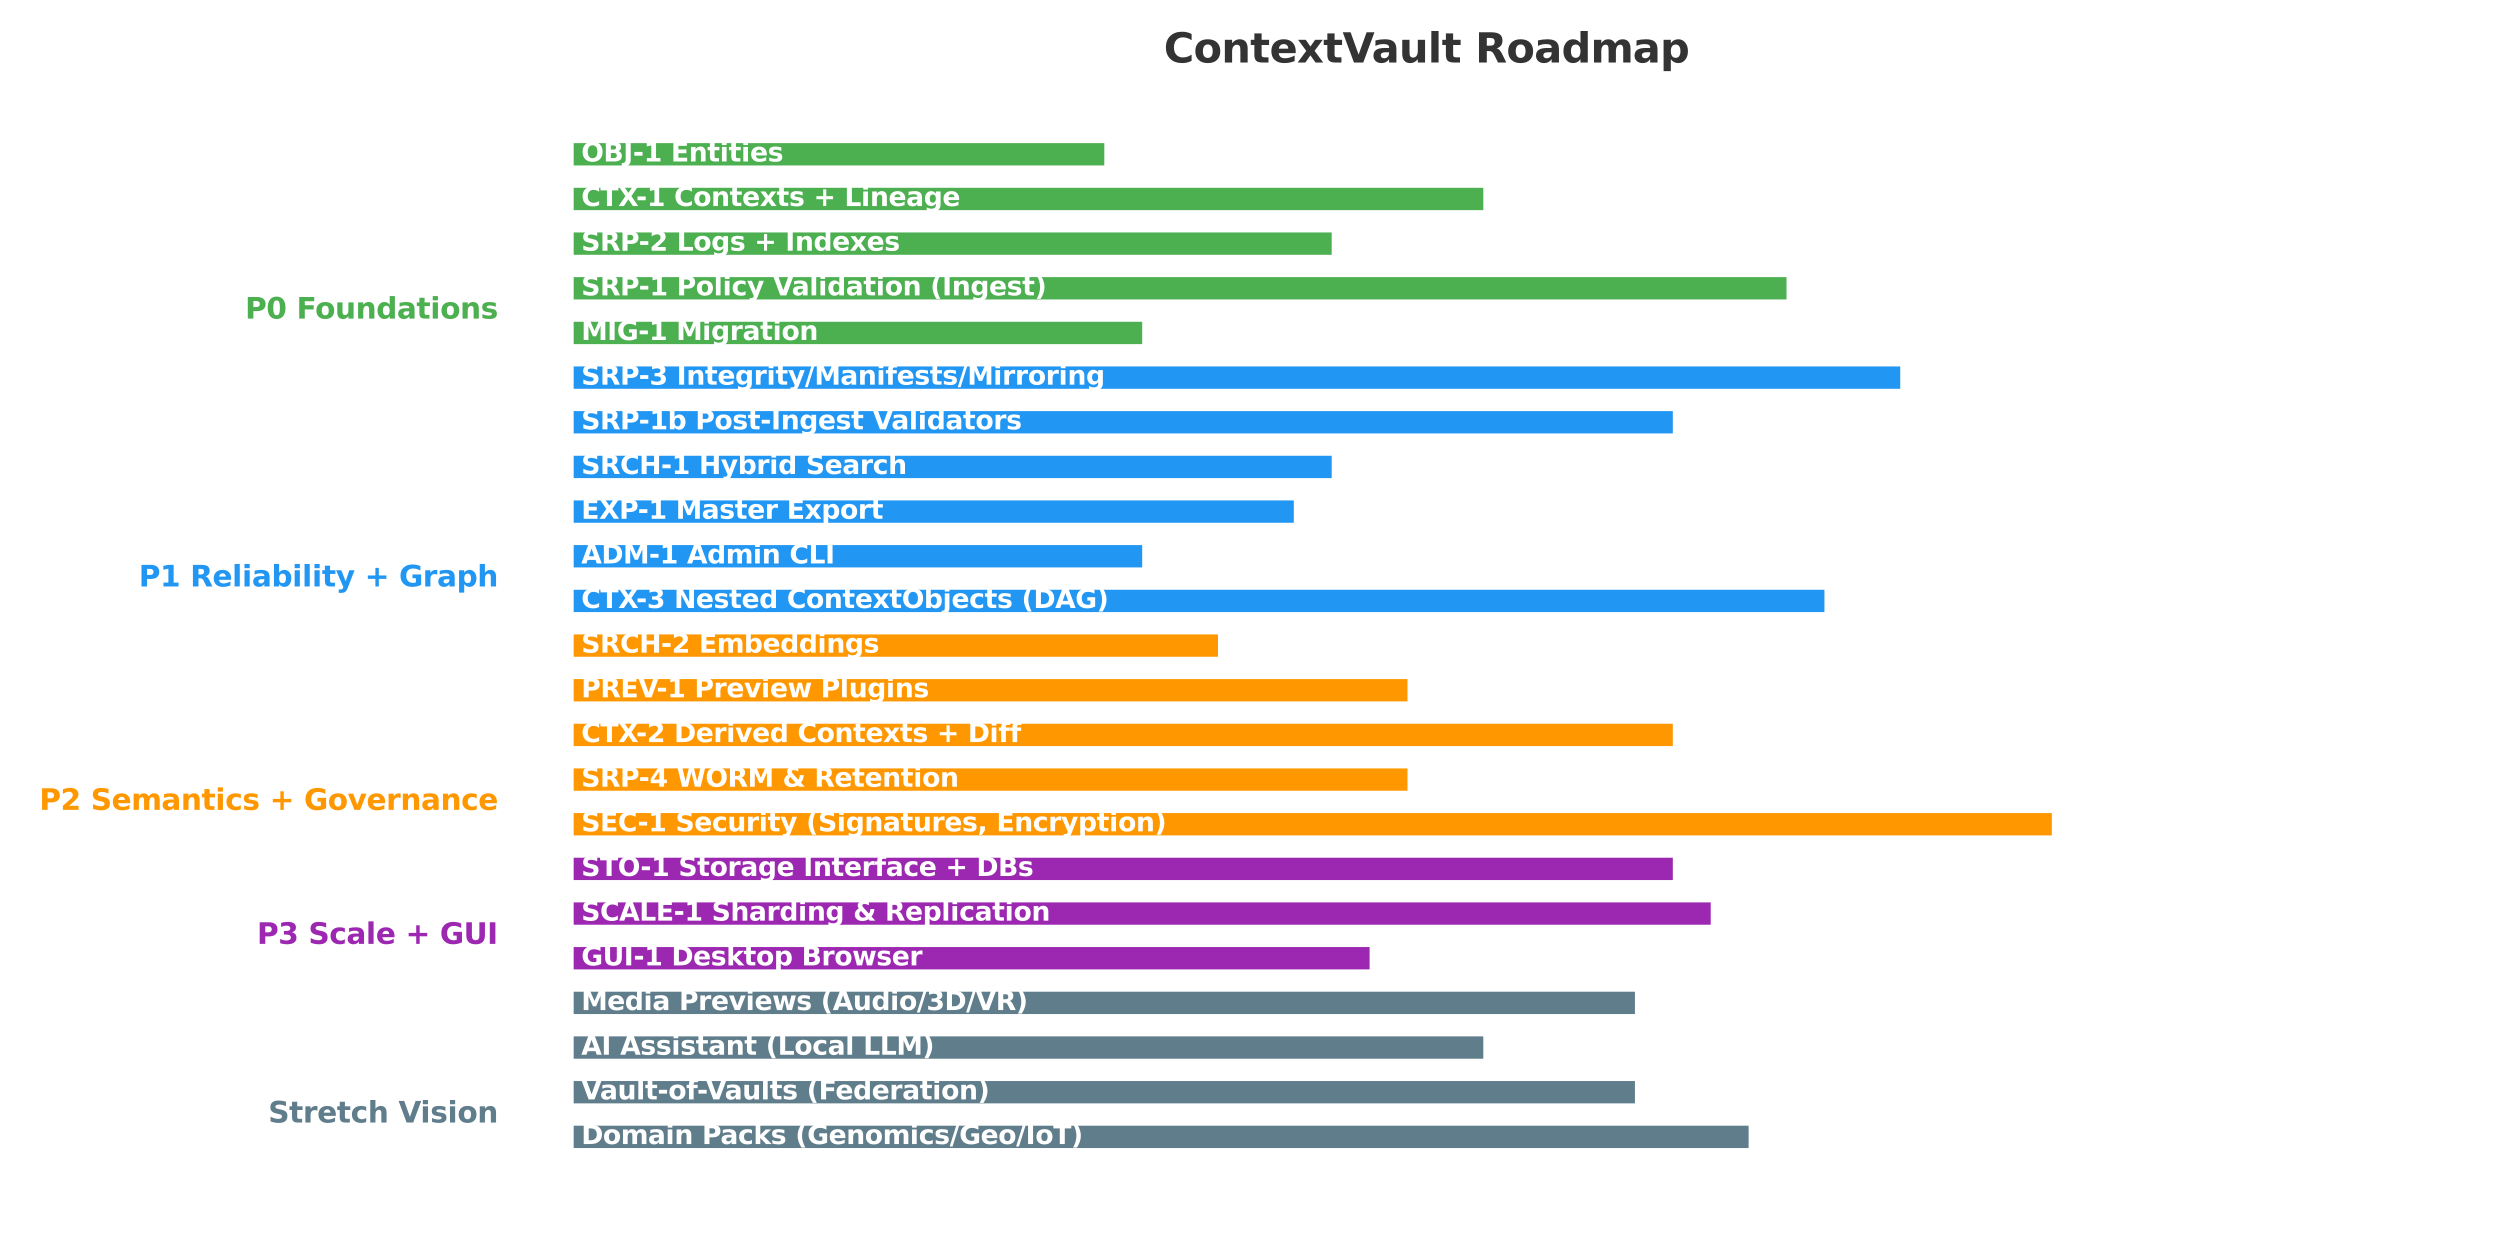<?xml version="1.0" encoding="utf-8" standalone="no"?>
<!DOCTYPE svg PUBLIC "-//W3C//DTD SVG 1.1//EN"
  "http://www.w3.org/Graphics/SVG/1.1/DTD/svg11.dtd">
<svg xmlns:xlink="http://www.w3.org/1999/xlink" width="864pt" height="432pt" viewBox="0 0 864 432" xmlns="http://www.w3.org/2000/svg" version="1.1">
 <defs>
  <style type="text/css">*{stroke-linejoin: round; stroke-linecap: butt}</style>
 </defs>
 <g id="figure_1">
  <g id="patch_1">
   <path d="M 0 432 
L 864 432 
L 864 0 
L 0 0 
z
" style="fill: #ffffff"/>
  </g>
  <g id="axes_1">
   <g id="patch_2">
    <path d="M 198.26 57.184 
L 381.643 57.184 
L 381.643 49.467 
L 198.26 49.467 
z
" clip-path="url(#pd9990e0e78)" style="fill: #4caf50"/>
   </g>
   <g id="patch_3">
    <path d="M 198.26 72.62 
L 512.631 72.62 
L 512.631 64.902 
L 198.26 64.902 
z
" clip-path="url(#pd9990e0e78)" style="fill: #4caf50"/>
   </g>
   <g id="patch_4">
    <path d="M 198.26 88.055 
L 460.236 88.055 
L 460.236 80.337 
L 198.26 80.337 
z
" clip-path="url(#pd9990e0e78)" style="fill: #4caf50"/>
   </g>
   <g id="patch_5">
    <path d="M 198.26 103.49 
L 617.422 103.49 
L 617.422 95.773 
L 198.26 95.773 
z
" clip-path="url(#pd9990e0e78)" style="fill: #4caf50"/>
   </g>
   <g id="patch_6">
    <path d="M 198.26 118.925 
L 394.742 118.925 
L 394.742 111.208 
L 198.26 111.208 
z
" clip-path="url(#pd9990e0e78)" style="fill: #4caf50"/>
   </g>
   <g id="patch_7">
    <path d="M 198.26 134.361 
L 656.718 134.361 
L 656.718 126.643 
L 198.26 126.643 
z
" clip-path="url(#pd9990e0e78)" style="fill: #2196f3"/>
   </g>
   <g id="patch_8">
    <path d="M 198.26 149.796 
L 578.125 149.796 
L 578.125 142.078 
L 198.26 142.078 
z
" clip-path="url(#pd9990e0e78)" style="fill: #2196f3"/>
   </g>
   <g id="patch_9">
    <path d="M 198.26 165.231 
L 460.236 165.231 
L 460.236 157.514 
L 198.26 157.514 
z
" clip-path="url(#pd9990e0e78)" style="fill: #2196f3"/>
   </g>
   <g id="patch_10">
    <path d="M 198.26 180.667 
L 447.137 180.667 
L 447.137 172.949 
L 198.26 172.949 
z
" clip-path="url(#pd9990e0e78)" style="fill: #2196f3"/>
   </g>
   <g id="patch_11">
    <path d="M 198.26 196.102 
L 394.742 196.102 
L 394.742 188.384 
L 198.26 188.384 
z
" clip-path="url(#pd9990e0e78)" style="fill: #2196f3"/>
   </g>
   <g id="patch_12">
    <path d="M 198.26 211.537 
L 630.521 211.537 
L 630.521 203.82 
L 198.26 203.82 
z
" clip-path="url(#pd9990e0e78)" style="fill: #2196f3"/>
   </g>
   <g id="patch_13">
    <path d="M 198.26 226.973 
L 420.94 226.973 
L 420.94 219.255 
L 198.26 219.255 
z
" clip-path="url(#pd9990e0e78)" style="fill: #ff9800"/>
   </g>
   <g id="patch_14">
    <path d="M 198.26 242.408 
L 486.434 242.408 
L 486.434 234.69 
L 198.26 234.69 
z
" clip-path="url(#pd9990e0e78)" style="fill: #ff9800"/>
   </g>
   <g id="patch_15">
    <path d="M 198.26 257.843 
L 578.125 257.843 
L 578.125 250.125 
L 198.26 250.125 
z
" clip-path="url(#pd9990e0e78)" style="fill: #ff9800"/>
   </g>
   <g id="patch_16">
    <path d="M 198.26 273.278 
L 486.434 273.278 
L 486.434 265.561 
L 198.26 265.561 
z
" clip-path="url(#pd9990e0e78)" style="fill: #ff9800"/>
   </g>
   <g id="patch_17">
    <path d="M 198.26 288.714 
L 709.113 288.714 
L 709.113 280.996 
L 198.26 280.996 
z
" clip-path="url(#pd9990e0e78)" style="fill: #ff9800"/>
   </g>
   <g id="patch_18">
    <path d="M 198.26 304.149 
L 578.125 304.149 
L 578.125 296.431 
L 198.26 296.431 
z
" clip-path="url(#pd9990e0e78)" style="fill: #9c27b0"/>
   </g>
   <g id="patch_19">
    <path d="M 198.26 319.584 
L 591.224 319.584 
L 591.224 311.867 
L 198.26 311.867 
z
" clip-path="url(#pd9990e0e78)" style="fill: #9c27b0"/>
   </g>
   <g id="patch_20">
    <path d="M 198.26 335.02 
L 473.335 335.02 
L 473.335 327.302 
L 198.26 327.302 
z
" clip-path="url(#pd9990e0e78)" style="fill: #9c27b0"/>
   </g>
   <g id="patch_21">
    <path d="M 198.26 350.455 
L 565.027 350.455 
L 565.027 342.737 
L 198.26 342.737 
z
" clip-path="url(#pd9990e0e78)" style="fill: #607d8b"/>
   </g>
   <g id="patch_22">
    <path d="M 198.26 365.89 
L 512.631 365.89 
L 512.631 358.173 
L 198.26 358.173 
z
" clip-path="url(#pd9990e0e78)" style="fill: #607d8b"/>
   </g>
   <g id="patch_23">
    <path d="M 198.26 381.325 
L 565.027 381.325 
L 565.027 373.608 
L 198.26 373.608 
z
" clip-path="url(#pd9990e0e78)" style="fill: #607d8b"/>
   </g>
   <g id="patch_24">
    <path d="M 198.26 396.761 
L 604.323 396.761 
L 604.323 389.043 
L 198.26 389.043 
z
" clip-path="url(#pd9990e0e78)" style="fill: #607d8b"/>
   </g>
   <g id="text_1">
    <!-- OBJ-1 Entities -->
    <g style="fill: #ffffff" transform="translate(200.88 55.809) scale(0.09 -0.09)">
     <defs>
      <path id="DejaVuSans-Bold-4f" d="M 2719 3878 
Q 2169 3878 1866 3472 
Q 1563 3066 1563 2328 
Q 1563 1594 1866 1187 
Q 2169 781 2719 781 
Q 3272 781 3575 1187 
Q 3878 1594 3878 2328 
Q 3878 3066 3575 3472 
Q 3272 3878 2719 3878 
z
M 2719 4750 
Q 3844 4750 4481 4106 
Q 5119 3463 5119 2328 
Q 5119 1197 4481 553 
Q 3844 -91 2719 -91 
Q 1597 -91 958 553 
Q 319 1197 319 2328 
Q 319 3463 958 4106 
Q 1597 4750 2719 4750 
z
" transform="scale(0.016)"/>
      <path id="DejaVuSans-Bold-42" d="M 2456 2859 
Q 2741 2859 2887 2984 
Q 3034 3109 3034 3353 
Q 3034 3594 2887 3720 
Q 2741 3847 2456 3847 
L 1791 3847 
L 1791 2859 
L 2456 2859 
z
M 2497 819 
Q 2859 819 3042 972 
Q 3225 1125 3225 1434 
Q 3225 1738 3044 1889 
Q 2863 2041 2497 2041 
L 1791 2041 
L 1791 819 
L 2497 819 
z
M 3616 2497 
Q 4003 2384 4215 2081 
Q 4428 1778 4428 1338 
Q 4428 663 3972 331 
Q 3516 0 2584 0 
L 588 0 
L 588 4666 
L 2394 4666 
Q 3366 4666 3802 4372 
Q 4238 4078 4238 3431 
Q 4238 3091 4078 2852 
Q 3919 2613 3616 2497 
z
" transform="scale(0.016)"/>
      <path id="DejaVuSans-Bold-4a" d="M 588 4666 
L 1791 4666 
L 1791 453 
Q 1791 -419 1317 -850 
Q 844 -1281 -116 -1281 
L -359 -1281 
L -359 -372 
L -172 -372 
Q 203 -372 395 -162 
Q 588 47 588 453 
L 588 4666 
z
" transform="scale(0.016)"/>
      <path id="DejaVuSans-Bold-2d" d="M 347 2297 
L 2309 2297 
L 2309 1388 
L 347 1388 
L 347 2297 
z
" transform="scale(0.016)"/>
      <path id="DejaVuSans-Bold-31" d="M 750 831 
L 1813 831 
L 1813 3847 
L 722 3622 
L 722 4441 
L 1806 4666 
L 2950 4666 
L 2950 831 
L 4013 831 
L 4013 0 
L 750 0 
L 750 831 
z
" transform="scale(0.016)"/>
      <path id="DejaVuSans-Bold-20" transform="scale(0.016)"/>
      <path id="DejaVuSans-Bold-45" d="M 588 4666 
L 3834 4666 
L 3834 3756 
L 1791 3756 
L 1791 2888 
L 3713 2888 
L 3713 1978 
L 1791 1978 
L 1791 909 
L 3903 909 
L 3903 0 
L 588 0 
L 588 4666 
z
" transform="scale(0.016)"/>
      <path id="DejaVuSans-Bold-6e" d="M 4056 2131 
L 4056 0 
L 2931 0 
L 2931 347 
L 2931 1631 
Q 2931 2084 2911 2256 
Q 2891 2428 2841 2509 
Q 2775 2619 2662 2680 
Q 2550 2741 2406 2741 
Q 2056 2741 1856 2470 
Q 1656 2200 1656 1722 
L 1656 0 
L 538 0 
L 538 3500 
L 1656 3500 
L 1656 2988 
Q 1909 3294 2193 3439 
Q 2478 3584 2822 3584 
Q 3428 3584 3742 3212 
Q 4056 2841 4056 2131 
z
" transform="scale(0.016)"/>
      <path id="DejaVuSans-Bold-74" d="M 1759 4494 
L 1759 3500 
L 2913 3500 
L 2913 2700 
L 1759 2700 
L 1759 1216 
Q 1759 972 1856 886 
Q 1953 800 2241 800 
L 2816 800 
L 2816 0 
L 1856 0 
Q 1194 0 917 276 
Q 641 553 641 1216 
L 641 2700 
L 84 2700 
L 84 3500 
L 641 3500 
L 641 4494 
L 1759 4494 
z
" transform="scale(0.016)"/>
      <path id="DejaVuSans-Bold-69" d="M 538 3500 
L 1656 3500 
L 1656 0 
L 538 0 
L 538 3500 
z
M 538 4863 
L 1656 4863 
L 1656 3950 
L 538 3950 
L 538 4863 
z
" transform="scale(0.016)"/>
      <path id="DejaVuSans-Bold-65" d="M 4031 1759 
L 4031 1441 
L 1416 1441 
Q 1456 1047 1700 850 
Q 1944 653 2381 653 
Q 2734 653 3104 758 
Q 3475 863 3866 1075 
L 3866 213 
Q 3469 63 3072 -14 
Q 2675 -91 2278 -91 
Q 1328 -91 801 392 
Q 275 875 275 1747 
Q 275 2603 792 3093 
Q 1309 3584 2216 3584 
Q 3041 3584 3536 3087 
Q 4031 2591 4031 1759 
z
M 2881 2131 
Q 2881 2450 2695 2645 
Q 2509 2841 2209 2841 
Q 1884 2841 1681 2658 
Q 1478 2475 1428 2131 
L 2881 2131 
z
" transform="scale(0.016)"/>
      <path id="DejaVuSans-Bold-73" d="M 3272 3391 
L 3272 2541 
Q 2913 2691 2578 2766 
Q 2244 2841 1947 2841 
Q 1628 2841 1473 2761 
Q 1319 2681 1319 2516 
Q 1319 2381 1436 2309 
Q 1553 2238 1856 2203 
L 2053 2175 
Q 2913 2066 3209 1816 
Q 3506 1566 3506 1031 
Q 3506 472 3093 190 
Q 2681 -91 1863 -91 
Q 1516 -91 1145 -36 
Q 775 19 384 128 
L 384 978 
Q 719 816 1070 734 
Q 1422 653 1784 653 
Q 2113 653 2278 743 
Q 2444 834 2444 1013 
Q 2444 1163 2330 1236 
Q 2216 1309 1875 1350 
L 1678 1375 
Q 931 1469 631 1722 
Q 331 1975 331 2491 
Q 331 3047 712 3315 
Q 1094 3584 1881 3584 
Q 2191 3584 2531 3537 
Q 2872 3491 3272 3391 
z
" transform="scale(0.016)"/>
     </defs>
     <use xlink:href="#DejaVuSans-Bold-4f"/>
     <use xlink:href="#DejaVuSans-Bold-42" x="85.01"/>
     <use xlink:href="#DejaVuSans-Bold-4a" x="161.23"/>
     <use xlink:href="#DejaVuSans-Bold-2d" x="198.438"/>
     <use xlink:href="#DejaVuSans-Bold-31" x="239.941"/>
     <use xlink:href="#DejaVuSans-Bold-20" x="309.521"/>
     <use xlink:href="#DejaVuSans-Bold-45" x="344.336"/>
     <use xlink:href="#DejaVuSans-Bold-6e" x="412.646"/>
     <use xlink:href="#DejaVuSans-Bold-74" x="483.838"/>
     <use xlink:href="#DejaVuSans-Bold-69" x="531.641"/>
     <use xlink:href="#DejaVuSans-Bold-74" x="565.918"/>
     <use xlink:href="#DejaVuSans-Bold-69" x="613.721"/>
     <use xlink:href="#DejaVuSans-Bold-65" x="647.998"/>
     <use xlink:href="#DejaVuSans-Bold-73" x="715.82"/>
    </g>
   </g>
   <g id="text_2">
    <!-- CTX-1 Contexts + Lineage -->
    <g style="fill: #ffffff" transform="translate(200.88 71.209) scale(0.09 -0.09)">
     <defs>
      <path id="DejaVuSans-Bold-43" d="M 4288 256 
Q 3956 84 3597 -3 
Q 3238 -91 2847 -91 
Q 1681 -91 1000 561 
Q 319 1213 319 2328 
Q 319 3447 1000 4098 
Q 1681 4750 2847 4750 
Q 3238 4750 3597 4662 
Q 3956 4575 4288 4403 
L 4288 3438 
Q 3953 3666 3628 3772 
Q 3303 3878 2944 3878 
Q 2300 3878 1931 3465 
Q 1563 3053 1563 2328 
Q 1563 1606 1931 1193 
Q 2300 781 2944 781 
Q 3303 781 3628 887 
Q 3953 994 4288 1222 
L 4288 256 
z
" transform="scale(0.016)"/>
      <path id="DejaVuSans-Bold-54" d="M 31 4666 
L 4331 4666 
L 4331 3756 
L 2784 3756 
L 2784 0 
L 1581 0 
L 1581 3756 
L 31 3756 
L 31 4666 
z
" transform="scale(0.016)"/>
      <path id="DejaVuSans-Bold-58" d="M 3188 2381 
L 4806 0 
L 3553 0 
L 2463 1594 
L 1381 0 
L 122 0 
L 1741 2381 
L 184 4666 
L 1441 4666 
L 2463 3163 
L 3481 4666 
L 4744 4666 
L 3188 2381 
z
" transform="scale(0.016)"/>
      <path id="DejaVuSans-Bold-6f" d="M 2203 2784 
Q 1831 2784 1636 2517 
Q 1441 2250 1441 1747 
Q 1441 1244 1636 976 
Q 1831 709 2203 709 
Q 2569 709 2762 976 
Q 2956 1244 2956 1747 
Q 2956 2250 2762 2517 
Q 2569 2784 2203 2784 
z
M 2203 3584 
Q 3106 3584 3614 3096 
Q 4122 2609 4122 1747 
Q 4122 884 3614 396 
Q 3106 -91 2203 -91 
Q 1297 -91 786 396 
Q 275 884 275 1747 
Q 275 2609 786 3096 
Q 1297 3584 2203 3584 
z
" transform="scale(0.016)"/>
      <path id="DejaVuSans-Bold-78" d="M 1422 1791 
L 159 3500 
L 1344 3500 
L 2059 2463 
L 2784 3500 
L 3969 3500 
L 2706 1797 
L 4031 0 
L 2847 0 
L 2059 1106 
L 1281 0 
L 97 0 
L 1422 1791 
z
" transform="scale(0.016)"/>
      <path id="DejaVuSans-Bold-2b" d="M 3053 4013 
L 3053 2375 
L 4684 2375 
L 4684 1638 
L 3053 1638 
L 3053 0 
L 2309 0 
L 2309 1638 
L 678 1638 
L 678 2375 
L 2309 2375 
L 2309 4013 
L 3053 4013 
z
" transform="scale(0.016)"/>
      <path id="DejaVuSans-Bold-4c" d="M 588 4666 
L 1791 4666 
L 1791 909 
L 3903 909 
L 3903 0 
L 588 0 
L 588 4666 
z
" transform="scale(0.016)"/>
      <path id="DejaVuSans-Bold-61" d="M 2106 1575 
Q 1756 1575 1579 1456 
Q 1403 1338 1403 1106 
Q 1403 894 1545 773 
Q 1688 653 1941 653 
Q 2256 653 2472 879 
Q 2688 1106 2688 1447 
L 2688 1575 
L 2106 1575 
z
M 3816 1997 
L 3816 0 
L 2688 0 
L 2688 519 
Q 2463 200 2181 54 
Q 1900 -91 1497 -91 
Q 953 -91 614 226 
Q 275 544 275 1050 
Q 275 1666 698 1953 
Q 1122 2241 2028 2241 
L 2688 2241 
L 2688 2328 
Q 2688 2594 2478 2717 
Q 2269 2841 1825 2841 
Q 1466 2841 1156 2769 
Q 847 2697 581 2553 
L 581 3406 
Q 941 3494 1303 3539 
Q 1666 3584 2028 3584 
Q 2975 3584 3395 3211 
Q 3816 2838 3816 1997 
z
" transform="scale(0.016)"/>
      <path id="DejaVuSans-Bold-67" d="M 2919 594 
Q 2688 288 2409 144 
Q 2131 0 1766 0 
Q 1125 0 706 504 
Q 288 1009 288 1791 
Q 288 2575 706 3076 
Q 1125 3578 1766 3578 
Q 2131 3578 2409 3434 
Q 2688 3291 2919 2981 
L 2919 3500 
L 4044 3500 
L 4044 353 
Q 4044 -491 3511 -936 
Q 2978 -1381 1966 -1381 
Q 1638 -1381 1331 -1331 
Q 1025 -1281 716 -1178 
L 716 -306 
Q 1009 -475 1290 -558 
Q 1572 -641 1856 -641 
Q 2406 -641 2662 -400 
Q 2919 -159 2919 353 
L 2919 594 
z
M 2181 2772 
Q 1834 2772 1640 2515 
Q 1447 2259 1447 1791 
Q 1447 1309 1634 1061 
Q 1822 813 2181 813 
Q 2531 813 2725 1069 
Q 2919 1325 2919 1791 
Q 2919 2259 2725 2515 
Q 2531 2772 2181 2772 
z
" transform="scale(0.016)"/>
     </defs>
     <use xlink:href="#DejaVuSans-Bold-43"/>
     <use xlink:href="#DejaVuSans-Bold-54" x="73.389"/>
     <use xlink:href="#DejaVuSans-Bold-58" x="141.602"/>
     <use xlink:href="#DejaVuSans-Bold-2d" x="210.576"/>
     <use xlink:href="#DejaVuSans-Bold-31" x="252.08"/>
     <use xlink:href="#DejaVuSans-Bold-20" x="321.66"/>
     <use xlink:href="#DejaVuSans-Bold-43" x="356.475"/>
     <use xlink:href="#DejaVuSans-Bold-6f" x="429.863"/>
     <use xlink:href="#DejaVuSans-Bold-6e" x="498.564"/>
     <use xlink:href="#DejaVuSans-Bold-74" x="569.756"/>
     <use xlink:href="#DejaVuSans-Bold-65" x="617.559"/>
     <use xlink:href="#DejaVuSans-Bold-78" x="685.381"/>
     <use xlink:href="#DejaVuSans-Bold-74" x="749.883"/>
     <use xlink:href="#DejaVuSans-Bold-73" x="797.686"/>
     <use xlink:href="#DejaVuSans-Bold-20" x="857.207"/>
     <use xlink:href="#DejaVuSans-Bold-2b" x="892.021"/>
     <use xlink:href="#DejaVuSans-Bold-20" x="975.811"/>
     <use xlink:href="#DejaVuSans-Bold-4c" x="1010.625"/>
     <use xlink:href="#DejaVuSans-Bold-69" x="1074.346"/>
     <use xlink:href="#DejaVuSans-Bold-6e" x="1108.623"/>
     <use xlink:href="#DejaVuSans-Bold-65" x="1179.814"/>
     <use xlink:href="#DejaVuSans-Bold-61" x="1247.637"/>
     <use xlink:href="#DejaVuSans-Bold-67" x="1315.117"/>
     <use xlink:href="#DejaVuSans-Bold-65" x="1386.699"/>
    </g>
   </g>
   <g id="text_3">
    <!-- SRP-2 Logs + Indexes -->
    <g style="fill: #ffffff" transform="translate(200.88 86.644) scale(0.09 -0.09)">
     <defs>
      <path id="DejaVuSans-Bold-53" d="M 3834 4519 
L 3834 3531 
Q 3450 3703 3084 3790 
Q 2719 3878 2394 3878 
Q 1963 3878 1756 3759 
Q 1550 3641 1550 3391 
Q 1550 3203 1689 3098 
Q 1828 2994 2194 2919 
L 2706 2816 
Q 3484 2659 3812 2340 
Q 4141 2022 4141 1434 
Q 4141 663 3683 286 
Q 3225 -91 2284 -91 
Q 1841 -91 1394 -6 
Q 947 78 500 244 
L 500 1259 
Q 947 1022 1364 901 
Q 1781 781 2169 781 
Q 2563 781 2772 912 
Q 2981 1044 2981 1288 
Q 2981 1506 2839 1625 
Q 2697 1744 2272 1838 
L 1806 1941 
Q 1106 2091 782 2419 
Q 459 2747 459 3303 
Q 459 4000 909 4375 
Q 1359 4750 2203 4750 
Q 2588 4750 2994 4692 
Q 3400 4634 3834 4519 
z
" transform="scale(0.016)"/>
      <path id="DejaVuSans-Bold-52" d="M 2297 2597 
Q 2675 2597 2839 2737 
Q 3003 2878 3003 3200 
Q 3003 3519 2839 3656 
Q 2675 3794 2297 3794 
L 1791 3794 
L 1791 2597 
L 2297 2597 
z
M 1791 1766 
L 1791 0 
L 588 0 
L 588 4666 
L 2425 4666 
Q 3347 4666 3776 4356 
Q 4206 4047 4206 3378 
Q 4206 2916 3982 2619 
Q 3759 2322 3309 2181 
Q 3556 2125 3751 1926 
Q 3947 1728 4147 1325 
L 4800 0 
L 3519 0 
L 2950 1159 
Q 2778 1509 2601 1637 
Q 2425 1766 2131 1766 
L 1791 1766 
z
" transform="scale(0.016)"/>
      <path id="DejaVuSans-Bold-50" d="M 588 4666 
L 2584 4666 
Q 3475 4666 3951 4270 
Q 4428 3875 4428 3144 
Q 4428 2409 3951 2014 
Q 3475 1619 2584 1619 
L 1791 1619 
L 1791 0 
L 588 0 
L 588 4666 
z
M 1791 3794 
L 1791 2491 
L 2456 2491 
Q 2806 2491 2997 2661 
Q 3188 2831 3188 3144 
Q 3188 3456 2997 3625 
Q 2806 3794 2456 3794 
L 1791 3794 
z
" transform="scale(0.016)"/>
      <path id="DejaVuSans-Bold-32" d="M 1844 884 
L 3897 884 
L 3897 0 
L 506 0 
L 506 884 
L 2209 2388 
Q 2438 2594 2547 2791 
Q 2656 2988 2656 3200 
Q 2656 3528 2436 3728 
Q 2216 3928 1850 3928 
Q 1569 3928 1234 3808 
Q 900 3688 519 3450 
L 519 4475 
Q 925 4609 1322 4679 
Q 1719 4750 2100 4750 
Q 2938 4750 3402 4381 
Q 3866 4013 3866 3353 
Q 3866 2972 3669 2642 
Q 3472 2313 2841 1759 
L 1844 884 
z
" transform="scale(0.016)"/>
      <path id="DejaVuSans-Bold-49" d="M 588 4666 
L 1791 4666 
L 1791 0 
L 588 0 
L 588 4666 
z
" transform="scale(0.016)"/>
      <path id="DejaVuSans-Bold-64" d="M 2919 2988 
L 2919 4863 
L 4044 4863 
L 4044 0 
L 2919 0 
L 2919 506 
Q 2688 197 2409 53 
Q 2131 -91 1766 -91 
Q 1119 -91 703 423 
Q 288 938 288 1747 
Q 288 2556 703 3070 
Q 1119 3584 1766 3584 
Q 2128 3584 2408 3439 
Q 2688 3294 2919 2988 
z
M 2181 722 
Q 2541 722 2730 984 
Q 2919 1247 2919 1747 
Q 2919 2247 2730 2509 
Q 2541 2772 2181 2772 
Q 1825 2772 1636 2509 
Q 1447 2247 1447 1747 
Q 1447 1247 1636 984 
Q 1825 722 2181 722 
z
" transform="scale(0.016)"/>
     </defs>
     <use xlink:href="#DejaVuSans-Bold-53"/>
     <use xlink:href="#DejaVuSans-Bold-52" x="72.021"/>
     <use xlink:href="#DejaVuSans-Bold-50" x="149.023"/>
     <use xlink:href="#DejaVuSans-Bold-2d" x="220.564"/>
     <use xlink:href="#DejaVuSans-Bold-32" x="262.068"/>
     <use xlink:href="#DejaVuSans-Bold-20" x="331.648"/>
     <use xlink:href="#DejaVuSans-Bold-4c" x="366.463"/>
     <use xlink:href="#DejaVuSans-Bold-6f" x="430.184"/>
     <use xlink:href="#DejaVuSans-Bold-67" x="498.885"/>
     <use xlink:href="#DejaVuSans-Bold-73" x="570.467"/>
     <use xlink:href="#DejaVuSans-Bold-20" x="629.988"/>
     <use xlink:href="#DejaVuSans-Bold-2b" x="664.803"/>
     <use xlink:href="#DejaVuSans-Bold-20" x="748.592"/>
     <use xlink:href="#DejaVuSans-Bold-49" x="783.406"/>
     <use xlink:href="#DejaVuSans-Bold-6e" x="820.613"/>
     <use xlink:href="#DejaVuSans-Bold-64" x="891.805"/>
     <use xlink:href="#DejaVuSans-Bold-65" x="963.387"/>
     <use xlink:href="#DejaVuSans-Bold-78" x="1031.209"/>
     <use xlink:href="#DejaVuSans-Bold-65" x="1095.711"/>
     <use xlink:href="#DejaVuSans-Bold-73" x="1163.533"/>
    </g>
   </g>
   <g id="text_4">
    <!-- SRP-1 Policy Validation (Ingest) -->
    <g style="fill: #ffffff" transform="translate(200.88 102.08) scale(0.09 -0.09)">
     <defs>
      <path id="DejaVuSans-Bold-6c" d="M 538 4863 
L 1656 4863 
L 1656 0 
L 538 0 
L 538 4863 
z
" transform="scale(0.016)"/>
      <path id="DejaVuSans-Bold-63" d="M 3366 3391 
L 3366 2478 
Q 3138 2634 2908 2709 
Q 2678 2784 2431 2784 
Q 1963 2784 1702 2511 
Q 1441 2238 1441 1747 
Q 1441 1256 1702 982 
Q 1963 709 2431 709 
Q 2694 709 2930 787 
Q 3166 866 3366 1019 
L 3366 103 
Q 3103 6 2833 -42 
Q 2563 -91 2291 -91 
Q 1344 -91 809 395 
Q 275 881 275 1747 
Q 275 2613 809 3098 
Q 1344 3584 2291 3584 
Q 2566 3584 2833 3536 
Q 3100 3488 3366 3391 
z
" transform="scale(0.016)"/>
      <path id="DejaVuSans-Bold-79" d="M 78 3500 
L 1197 3500 
L 2138 1125 
L 2938 3500 
L 4056 3500 
L 2584 -331 
Q 2363 -916 2067 -1148 
Q 1772 -1381 1288 -1381 
L 641 -1381 
L 641 -647 
L 991 -647 
Q 1275 -647 1404 -556 
Q 1534 -466 1606 -231 
L 1638 -134 
L 78 3500 
z
" transform="scale(0.016)"/>
      <path id="DejaVuSans-Bold-56" d="M 31 4666 
L 1241 4666 
L 2478 1222 
L 3713 4666 
L 4922 4666 
L 3194 0 
L 1759 0 
L 31 4666 
z
" transform="scale(0.016)"/>
      <path id="DejaVuSans-Bold-28" d="M 2413 -844 
L 1484 -844 
Q 1006 -72 778 623 
Q 550 1319 550 2003 
Q 550 2688 779 3389 
Q 1009 4091 1484 4856 
L 2413 4856 
Q 2013 4116 1813 3408 
Q 1613 2700 1613 2009 
Q 1613 1319 1811 609 
Q 2009 -100 2413 -844 
z
" transform="scale(0.016)"/>
      <path id="DejaVuSans-Bold-29" d="M 513 -844 
Q 913 -100 1113 609 
Q 1313 1319 1313 2009 
Q 1313 2700 1113 3408 
Q 913 4116 513 4856 
L 1441 4856 
Q 1916 4091 2145 3389 
Q 2375 2688 2375 2003 
Q 2375 1319 2147 623 
Q 1919 -72 1441 -844 
L 513 -844 
z
" transform="scale(0.016)"/>
     </defs>
     <use xlink:href="#DejaVuSans-Bold-53"/>
     <use xlink:href="#DejaVuSans-Bold-52" x="72.021"/>
     <use xlink:href="#DejaVuSans-Bold-50" x="149.023"/>
     <use xlink:href="#DejaVuSans-Bold-2d" x="220.564"/>
     <use xlink:href="#DejaVuSans-Bold-31" x="262.068"/>
     <use xlink:href="#DejaVuSans-Bold-20" x="331.648"/>
     <use xlink:href="#DejaVuSans-Bold-50" x="366.463"/>
     <use xlink:href="#DejaVuSans-Bold-6f" x="439.754"/>
     <use xlink:href="#DejaVuSans-Bold-6c" x="508.455"/>
     <use xlink:href="#DejaVuSans-Bold-69" x="542.732"/>
     <use xlink:href="#DejaVuSans-Bold-63" x="577.01"/>
     <use xlink:href="#DejaVuSans-Bold-79" x="636.287"/>
     <use xlink:href="#DejaVuSans-Bold-20" x="701.473"/>
     <use xlink:href="#DejaVuSans-Bold-56" x="736.287"/>
     <use xlink:href="#DejaVuSans-Bold-61" x="808.18"/>
     <use xlink:href="#DejaVuSans-Bold-6c" x="875.66"/>
     <use xlink:href="#DejaVuSans-Bold-69" x="909.938"/>
     <use xlink:href="#DejaVuSans-Bold-64" x="944.215"/>
     <use xlink:href="#DejaVuSans-Bold-61" x="1015.797"/>
     <use xlink:href="#DejaVuSans-Bold-74" x="1083.277"/>
     <use xlink:href="#DejaVuSans-Bold-69" x="1131.08"/>
     <use xlink:href="#DejaVuSans-Bold-6f" x="1165.357"/>
     <use xlink:href="#DejaVuSans-Bold-6e" x="1234.059"/>
     <use xlink:href="#DejaVuSans-Bold-20" x="1305.25"/>
     <use xlink:href="#DejaVuSans-Bold-28" x="1340.064"/>
     <use xlink:href="#DejaVuSans-Bold-49" x="1385.768"/>
     <use xlink:href="#DejaVuSans-Bold-6e" x="1422.975"/>
     <use xlink:href="#DejaVuSans-Bold-67" x="1494.166"/>
     <use xlink:href="#DejaVuSans-Bold-65" x="1565.748"/>
     <use xlink:href="#DejaVuSans-Bold-73" x="1633.57"/>
     <use xlink:href="#DejaVuSans-Bold-74" x="1693.092"/>
     <use xlink:href="#DejaVuSans-Bold-29" x="1740.895"/>
    </g>
   </g>
   <g id="text_5">
    <!-- MIG-1 Migration -->
    <g style="fill: #ffffff" transform="translate(200.88 117.515) scale(0.09 -0.09)">
     <defs>
      <path id="DejaVuSans-Bold-4d" d="M 588 4666 
L 2119 4666 
L 3181 2169 
L 4250 4666 
L 5778 4666 
L 5778 0 
L 4641 0 
L 4641 3413 
L 3566 897 
L 2803 897 
L 1728 3413 
L 1728 0 
L 588 0 
L 588 4666 
z
" transform="scale(0.016)"/>
      <path id="DejaVuSans-Bold-47" d="M 4781 347 
Q 4331 128 3847 18 
Q 3363 -91 2847 -91 
Q 1681 -91 1000 561 
Q 319 1213 319 2328 
Q 319 3456 1012 4103 
Q 1706 4750 2913 4750 
Q 3378 4750 3804 4662 
Q 4231 4575 4609 4403 
L 4609 3438 
Q 4219 3659 3833 3768 
Q 3447 3878 3059 3878 
Q 2341 3878 1952 3476 
Q 1563 3075 1563 2328 
Q 1563 1588 1938 1184 
Q 2313 781 3003 781 
Q 3191 781 3352 804 
Q 3513 828 3641 878 
L 3641 1784 
L 2906 1784 
L 2906 2591 
L 4781 2591 
L 4781 347 
z
" transform="scale(0.016)"/>
      <path id="DejaVuSans-Bold-72" d="M 3138 2547 
Q 2991 2616 2845 2648 
Q 2700 2681 2553 2681 
Q 2122 2681 1889 2404 
Q 1656 2128 1656 1613 
L 1656 0 
L 538 0 
L 538 3500 
L 1656 3500 
L 1656 2925 
Q 1872 3269 2151 3426 
Q 2431 3584 2822 3584 
Q 2878 3584 2943 3579 
Q 3009 3575 3134 3559 
L 3138 2547 
z
" transform="scale(0.016)"/>
     </defs>
     <use xlink:href="#DejaVuSans-Bold-4d"/>
     <use xlink:href="#DejaVuSans-Bold-49" x="99.512"/>
     <use xlink:href="#DejaVuSans-Bold-47" x="136.719"/>
     <use xlink:href="#DejaVuSans-Bold-2d" x="218.799"/>
     <use xlink:href="#DejaVuSans-Bold-31" x="260.303"/>
     <use xlink:href="#DejaVuSans-Bold-20" x="329.883"/>
     <use xlink:href="#DejaVuSans-Bold-4d" x="364.697"/>
     <use xlink:href="#DejaVuSans-Bold-69" x="464.209"/>
     <use xlink:href="#DejaVuSans-Bold-67" x="498.486"/>
     <use xlink:href="#DejaVuSans-Bold-72" x="570.068"/>
     <use xlink:href="#DejaVuSans-Bold-61" x="619.385"/>
     <use xlink:href="#DejaVuSans-Bold-74" x="686.865"/>
     <use xlink:href="#DejaVuSans-Bold-69" x="734.668"/>
     <use xlink:href="#DejaVuSans-Bold-6f" x="768.945"/>
     <use xlink:href="#DejaVuSans-Bold-6e" x="837.646"/>
    </g>
   </g>
   <g id="text_6">
    <!-- P0 Foundations -->
    <g style="fill: #4caf50" transform="translate(84.7 110.108) scale(0.1 -0.1)">
     <defs>
      <path id="DejaVuSans-Bold-30" d="M 2944 2338 
Q 2944 3213 2780 3570 
Q 2616 3928 2228 3928 
Q 1841 3928 1675 3570 
Q 1509 3213 1509 2338 
Q 1509 1453 1675 1090 
Q 1841 728 2228 728 
Q 2613 728 2778 1090 
Q 2944 1453 2944 2338 
z
M 4147 2328 
Q 4147 1169 3647 539 
Q 3147 -91 2228 -91 
Q 1306 -91 806 539 
Q 306 1169 306 2328 
Q 306 3491 806 4120 
Q 1306 4750 2228 4750 
Q 3147 4750 3647 4120 
Q 4147 3491 4147 2328 
z
" transform="scale(0.016)"/>
      <path id="DejaVuSans-Bold-46" d="M 588 4666 
L 3834 4666 
L 3834 3756 
L 1791 3756 
L 1791 2888 
L 3713 2888 
L 3713 1978 
L 1791 1978 
L 1791 0 
L 588 0 
L 588 4666 
z
" transform="scale(0.016)"/>
      <path id="DejaVuSans-Bold-75" d="M 500 1363 
L 500 3500 
L 1625 3500 
L 1625 3150 
Q 1625 2866 1622 2436 
Q 1619 2006 1619 1863 
Q 1619 1441 1641 1255 
Q 1663 1069 1716 984 
Q 1784 875 1895 815 
Q 2006 756 2150 756 
Q 2500 756 2700 1025 
Q 2900 1294 2900 1772 
L 2900 3500 
L 4019 3500 
L 4019 0 
L 2900 0 
L 2900 506 
Q 2647 200 2364 54 
Q 2081 -91 1741 -91 
Q 1134 -91 817 281 
Q 500 653 500 1363 
z
" transform="scale(0.016)"/>
     </defs>
     <use xlink:href="#DejaVuSans-Bold-50"/>
     <use xlink:href="#DejaVuSans-Bold-30" x="73.291"/>
     <use xlink:href="#DejaVuSans-Bold-20" x="142.871"/>
     <use xlink:href="#DejaVuSans-Bold-46" x="177.686"/>
     <use xlink:href="#DejaVuSans-Bold-6f" x="241.996"/>
     <use xlink:href="#DejaVuSans-Bold-75" x="310.697"/>
     <use xlink:href="#DejaVuSans-Bold-6e" x="381.889"/>
     <use xlink:href="#DejaVuSans-Bold-64" x="453.08"/>
     <use xlink:href="#DejaVuSans-Bold-61" x="524.662"/>
     <use xlink:href="#DejaVuSans-Bold-74" x="592.143"/>
     <use xlink:href="#DejaVuSans-Bold-69" x="639.945"/>
     <use xlink:href="#DejaVuSans-Bold-6f" x="674.223"/>
     <use xlink:href="#DejaVuSans-Bold-6e" x="742.924"/>
     <use xlink:href="#DejaVuSans-Bold-73" x="814.115"/>
    </g>
   </g>
   <g id="text_7">
    <!-- SRP-3 Integrity/Manifests/Mirroring -->
    <g style="fill: #ffffff" transform="translate(200.88 132.95) scale(0.09 -0.09)">
     <defs>
      <path id="DejaVuSans-Bold-33" d="M 2981 2516 
Q 3453 2394 3698 2092 
Q 3944 1791 3944 1325 
Q 3944 631 3412 270 
Q 2881 -91 1863 -91 
Q 1503 -91 1142 -33 
Q 781 25 428 141 
L 428 1069 
Q 766 900 1098 814 
Q 1431 728 1753 728 
Q 2231 728 2486 893 
Q 2741 1059 2741 1369 
Q 2741 1688 2480 1852 
Q 2219 2016 1709 2016 
L 1228 2016 
L 1228 2791 
L 1734 2791 
Q 2188 2791 2409 2933 
Q 2631 3075 2631 3366 
Q 2631 3634 2415 3781 
Q 2200 3928 1806 3928 
Q 1516 3928 1219 3862 
Q 922 3797 628 3669 
L 628 4550 
Q 984 4650 1334 4700 
Q 1684 4750 2022 4750 
Q 2931 4750 3382 4451 
Q 3834 4153 3834 3553 
Q 3834 3144 3618 2883 
Q 3403 2622 2981 2516 
z
" transform="scale(0.016)"/>
      <path id="DejaVuSans-Bold-2f" d="M 1644 4666 
L 2338 4666 
L 691 -594 
L 0 -594 
L 1644 4666 
z
" transform="scale(0.016)"/>
      <path id="DejaVuSans-Bold-66" d="M 2841 4863 
L 2841 4128 
L 2222 4128 
Q 1984 4128 1890 4042 
Q 1797 3956 1797 3744 
L 1797 3500 
L 2753 3500 
L 2753 2700 
L 1797 2700 
L 1797 0 
L 678 0 
L 678 2700 
L 122 2700 
L 122 3500 
L 678 3500 
L 678 3744 
Q 678 4316 997 4589 
Q 1316 4863 1984 4863 
L 2841 4863 
z
" transform="scale(0.016)"/>
     </defs>
     <use xlink:href="#DejaVuSans-Bold-53"/>
     <use xlink:href="#DejaVuSans-Bold-52" x="72.021"/>
     <use xlink:href="#DejaVuSans-Bold-50" x="149.023"/>
     <use xlink:href="#DejaVuSans-Bold-2d" x="220.564"/>
     <use xlink:href="#DejaVuSans-Bold-33" x="262.068"/>
     <use xlink:href="#DejaVuSans-Bold-20" x="331.648"/>
     <use xlink:href="#DejaVuSans-Bold-49" x="366.463"/>
     <use xlink:href="#DejaVuSans-Bold-6e" x="403.67"/>
     <use xlink:href="#DejaVuSans-Bold-74" x="474.861"/>
     <use xlink:href="#DejaVuSans-Bold-65" x="522.664"/>
     <use xlink:href="#DejaVuSans-Bold-67" x="590.486"/>
     <use xlink:href="#DejaVuSans-Bold-72" x="662.068"/>
     <use xlink:href="#DejaVuSans-Bold-69" x="711.385"/>
     <use xlink:href="#DejaVuSans-Bold-74" x="745.662"/>
     <use xlink:href="#DejaVuSans-Bold-79" x="793.465"/>
     <use xlink:href="#DejaVuSans-Bold-2f" x="858.65"/>
     <use xlink:href="#DejaVuSans-Bold-4d" x="895.174"/>
     <use xlink:href="#DejaVuSans-Bold-61" x="994.686"/>
     <use xlink:href="#DejaVuSans-Bold-6e" x="1062.166"/>
     <use xlink:href="#DejaVuSans-Bold-69" x="1133.357"/>
     <use xlink:href="#DejaVuSans-Bold-66" x="1167.635"/>
     <use xlink:href="#DejaVuSans-Bold-65" x="1211.141"/>
     <use xlink:href="#DejaVuSans-Bold-73" x="1278.963"/>
     <use xlink:href="#DejaVuSans-Bold-74" x="1338.484"/>
     <use xlink:href="#DejaVuSans-Bold-73" x="1386.287"/>
     <use xlink:href="#DejaVuSans-Bold-2f" x="1445.809"/>
     <use xlink:href="#DejaVuSans-Bold-4d" x="1482.332"/>
     <use xlink:href="#DejaVuSans-Bold-69" x="1581.844"/>
     <use xlink:href="#DejaVuSans-Bold-72" x="1616.121"/>
     <use xlink:href="#DejaVuSans-Bold-72" x="1665.438"/>
     <use xlink:href="#DejaVuSans-Bold-6f" x="1714.754"/>
     <use xlink:href="#DejaVuSans-Bold-72" x="1783.455"/>
     <use xlink:href="#DejaVuSans-Bold-69" x="1832.771"/>
     <use xlink:href="#DejaVuSans-Bold-6e" x="1867.049"/>
     <use xlink:href="#DejaVuSans-Bold-67" x="1938.24"/>
    </g>
   </g>
   <g id="text_8">
    <!-- SRP-1b Post-Ingest Validators -->
    <g style="fill: #ffffff" transform="translate(200.88 148.386) scale(0.09 -0.09)">
     <defs>
      <path id="DejaVuSans-Bold-62" d="M 2400 722 
Q 2759 722 2948 984 
Q 3138 1247 3138 1747 
Q 3138 2247 2948 2509 
Q 2759 2772 2400 2772 
Q 2041 2772 1848 2508 
Q 1656 2244 1656 1747 
Q 1656 1250 1848 986 
Q 2041 722 2400 722 
z
M 1656 2988 
Q 1888 3294 2169 3439 
Q 2450 3584 2816 3584 
Q 3463 3584 3878 3070 
Q 4294 2556 4294 1747 
Q 4294 938 3878 423 
Q 3463 -91 2816 -91 
Q 2450 -91 2169 54 
Q 1888 200 1656 506 
L 1656 0 
L 538 0 
L 538 4863 
L 1656 4863 
L 1656 2988 
z
" transform="scale(0.016)"/>
     </defs>
     <use xlink:href="#DejaVuSans-Bold-53"/>
     <use xlink:href="#DejaVuSans-Bold-52" x="72.021"/>
     <use xlink:href="#DejaVuSans-Bold-50" x="149.023"/>
     <use xlink:href="#DejaVuSans-Bold-2d" x="220.564"/>
     <use xlink:href="#DejaVuSans-Bold-31" x="262.068"/>
     <use xlink:href="#DejaVuSans-Bold-62" x="331.648"/>
     <use xlink:href="#DejaVuSans-Bold-20" x="403.23"/>
     <use xlink:href="#DejaVuSans-Bold-50" x="438.045"/>
     <use xlink:href="#DejaVuSans-Bold-6f" x="511.336"/>
     <use xlink:href="#DejaVuSans-Bold-73" x="580.037"/>
     <use xlink:href="#DejaVuSans-Bold-74" x="639.559"/>
     <use xlink:href="#DejaVuSans-Bold-2d" x="687.361"/>
     <use xlink:href="#DejaVuSans-Bold-49" x="728.865"/>
     <use xlink:href="#DejaVuSans-Bold-6e" x="766.072"/>
     <use xlink:href="#DejaVuSans-Bold-67" x="837.264"/>
     <use xlink:href="#DejaVuSans-Bold-65" x="908.846"/>
     <use xlink:href="#DejaVuSans-Bold-73" x="976.668"/>
     <use xlink:href="#DejaVuSans-Bold-74" x="1036.189"/>
     <use xlink:href="#DejaVuSans-Bold-20" x="1083.992"/>
     <use xlink:href="#DejaVuSans-Bold-56" x="1118.807"/>
     <use xlink:href="#DejaVuSans-Bold-61" x="1190.699"/>
     <use xlink:href="#DejaVuSans-Bold-6c" x="1258.18"/>
     <use xlink:href="#DejaVuSans-Bold-69" x="1292.457"/>
     <use xlink:href="#DejaVuSans-Bold-64" x="1326.734"/>
     <use xlink:href="#DejaVuSans-Bold-61" x="1398.316"/>
     <use xlink:href="#DejaVuSans-Bold-74" x="1465.797"/>
     <use xlink:href="#DejaVuSans-Bold-6f" x="1513.6"/>
     <use xlink:href="#DejaVuSans-Bold-72" x="1582.301"/>
     <use xlink:href="#DejaVuSans-Bold-73" x="1631.617"/>
    </g>
   </g>
   <g id="text_9">
    <!-- SRCH-1 Hybrid Search -->
    <g style="fill: #ffffff" transform="translate(200.88 163.821) scale(0.09 -0.09)">
     <defs>
      <path id="DejaVuSans-Bold-48" d="M 588 4666 
L 1791 4666 
L 1791 2888 
L 3566 2888 
L 3566 4666 
L 4769 4666 
L 4769 0 
L 3566 0 
L 3566 1978 
L 1791 1978 
L 1791 0 
L 588 0 
L 588 4666 
z
" transform="scale(0.016)"/>
      <path id="DejaVuSans-Bold-68" d="M 4056 2131 
L 4056 0 
L 2931 0 
L 2931 347 
L 2931 1625 
Q 2931 2084 2911 2256 
Q 2891 2428 2841 2509 
Q 2775 2619 2662 2680 
Q 2550 2741 2406 2741 
Q 2056 2741 1856 2470 
Q 1656 2200 1656 1722 
L 1656 0 
L 538 0 
L 538 4863 
L 1656 4863 
L 1656 2988 
Q 1909 3294 2193 3439 
Q 2478 3584 2822 3584 
Q 3428 3584 3742 3212 
Q 4056 2841 4056 2131 
z
" transform="scale(0.016)"/>
     </defs>
     <use xlink:href="#DejaVuSans-Bold-53"/>
     <use xlink:href="#DejaVuSans-Bold-52" x="72.021"/>
     <use xlink:href="#DejaVuSans-Bold-43" x="149.023"/>
     <use xlink:href="#DejaVuSans-Bold-48" x="222.412"/>
     <use xlink:href="#DejaVuSans-Bold-2d" x="306.104"/>
     <use xlink:href="#DejaVuSans-Bold-31" x="347.607"/>
     <use xlink:href="#DejaVuSans-Bold-20" x="417.188"/>
     <use xlink:href="#DejaVuSans-Bold-48" x="452.002"/>
     <use xlink:href="#DejaVuSans-Bold-79" x="535.693"/>
     <use xlink:href="#DejaVuSans-Bold-62" x="600.879"/>
     <use xlink:href="#DejaVuSans-Bold-72" x="672.461"/>
     <use xlink:href="#DejaVuSans-Bold-69" x="721.777"/>
     <use xlink:href="#DejaVuSans-Bold-64" x="756.055"/>
     <use xlink:href="#DejaVuSans-Bold-20" x="827.637"/>
     <use xlink:href="#DejaVuSans-Bold-53" x="862.451"/>
     <use xlink:href="#DejaVuSans-Bold-65" x="934.473"/>
     <use xlink:href="#DejaVuSans-Bold-61" x="1002.295"/>
     <use xlink:href="#DejaVuSans-Bold-72" x="1069.775"/>
     <use xlink:href="#DejaVuSans-Bold-63" x="1119.092"/>
     <use xlink:href="#DejaVuSans-Bold-68" x="1178.369"/>
    </g>
   </g>
   <g id="text_10">
    <!-- EXP-1 Master Export -->
    <g style="fill: #ffffff" transform="translate(200.88 179.291) scale(0.09 -0.09)">
     <defs>
      <path id="DejaVuSans-Bold-70" d="M 1656 506 
L 1656 -1331 
L 538 -1331 
L 538 3500 
L 1656 3500 
L 1656 2988 
Q 1888 3294 2169 3439 
Q 2450 3584 2816 3584 
Q 3463 3584 3878 3070 
Q 4294 2556 4294 1747 
Q 4294 938 3878 423 
Q 3463 -91 2816 -91 
Q 2450 -91 2169 54 
Q 1888 200 1656 506 
z
M 2400 2772 
Q 2041 2772 1848 2508 
Q 1656 2244 1656 1747 
Q 1656 1250 1848 986 
Q 2041 722 2400 722 
Q 2759 722 2948 984 
Q 3138 1247 3138 1747 
Q 3138 2247 2948 2509 
Q 2759 2772 2400 2772 
z
" transform="scale(0.016)"/>
     </defs>
     <use xlink:href="#DejaVuSans-Bold-45"/>
     <use xlink:href="#DejaVuSans-Bold-58" x="68.311"/>
     <use xlink:href="#DejaVuSans-Bold-50" x="145.41"/>
     <use xlink:href="#DejaVuSans-Bold-2d" x="216.951"/>
     <use xlink:href="#DejaVuSans-Bold-31" x="258.455"/>
     <use xlink:href="#DejaVuSans-Bold-20" x="328.035"/>
     <use xlink:href="#DejaVuSans-Bold-4d" x="362.85"/>
     <use xlink:href="#DejaVuSans-Bold-61" x="462.361"/>
     <use xlink:href="#DejaVuSans-Bold-73" x="529.842"/>
     <use xlink:href="#DejaVuSans-Bold-74" x="589.363"/>
     <use xlink:href="#DejaVuSans-Bold-65" x="637.166"/>
     <use xlink:href="#DejaVuSans-Bold-72" x="704.988"/>
     <use xlink:href="#DejaVuSans-Bold-20" x="754.305"/>
     <use xlink:href="#DejaVuSans-Bold-45" x="789.119"/>
     <use xlink:href="#DejaVuSans-Bold-78" x="857.43"/>
     <use xlink:href="#DejaVuSans-Bold-70" x="921.932"/>
     <use xlink:href="#DejaVuSans-Bold-6f" x="993.514"/>
     <use xlink:href="#DejaVuSans-Bold-72" x="1062.215"/>
     <use xlink:href="#DejaVuSans-Bold-74" x="1111.531"/>
    </g>
   </g>
   <g id="text_11">
    <!-- ADM-1 Admin CLI -->
    <g style="fill: #ffffff" transform="translate(200.88 194.727) scale(0.09 -0.09)">
     <defs>
      <path id="DejaVuSans-Bold-41" d="M 3419 850 
L 1538 850 
L 1241 0 
L 31 0 
L 1759 4666 
L 3194 4666 
L 4922 0 
L 3713 0 
L 3419 850 
z
M 1838 1716 
L 3116 1716 
L 2478 3572 
L 1838 1716 
z
" transform="scale(0.016)"/>
      <path id="DejaVuSans-Bold-44" d="M 1791 3756 
L 1791 909 
L 2222 909 
Q 2959 909 3348 1275 
Q 3738 1641 3738 2338 
Q 3738 3031 3350 3393 
Q 2963 3756 2222 3756 
L 1791 3756 
z
M 588 4666 
L 1856 4666 
Q 2919 4666 3439 4514 
Q 3959 4363 4331 4000 
Q 4659 3684 4818 3271 
Q 4978 2859 4978 2338 
Q 4978 1809 4818 1395 
Q 4659 981 4331 666 
Q 3956 303 3431 151 
Q 2906 0 1856 0 
L 588 0 
L 588 4666 
z
" transform="scale(0.016)"/>
      <path id="DejaVuSans-Bold-6d" d="M 3781 2919 
Q 3994 3244 4286 3414 
Q 4578 3584 4928 3584 
Q 5531 3584 5847 3212 
Q 6163 2841 6163 2131 
L 6163 0 
L 5038 0 
L 5038 1825 
Q 5041 1866 5042 1909 
Q 5044 1953 5044 2034 
Q 5044 2406 4934 2573 
Q 4825 2741 4581 2741 
Q 4263 2741 4089 2478 
Q 3916 2216 3909 1719 
L 3909 0 
L 2784 0 
L 2784 1825 
Q 2784 2406 2684 2573 
Q 2584 2741 2328 2741 
Q 2006 2741 1831 2477 
Q 1656 2213 1656 1722 
L 1656 0 
L 531 0 
L 531 3500 
L 1656 3500 
L 1656 2988 
Q 1863 3284 2130 3434 
Q 2397 3584 2719 3584 
Q 3081 3584 3359 3409 
Q 3638 3234 3781 2919 
z
" transform="scale(0.016)"/>
     </defs>
     <use xlink:href="#DejaVuSans-Bold-41"/>
     <use xlink:href="#DejaVuSans-Bold-44" x="77.393"/>
     <use xlink:href="#DejaVuSans-Bold-4d" x="160.4"/>
     <use xlink:href="#DejaVuSans-Bold-2d" x="259.912"/>
     <use xlink:href="#DejaVuSans-Bold-31" x="301.416"/>
     <use xlink:href="#DejaVuSans-Bold-20" x="370.996"/>
     <use xlink:href="#DejaVuSans-Bold-41" x="405.811"/>
     <use xlink:href="#DejaVuSans-Bold-64" x="483.203"/>
     <use xlink:href="#DejaVuSans-Bold-6d" x="554.785"/>
     <use xlink:href="#DejaVuSans-Bold-69" x="658.984"/>
     <use xlink:href="#DejaVuSans-Bold-6e" x="693.262"/>
     <use xlink:href="#DejaVuSans-Bold-20" x="764.453"/>
     <use xlink:href="#DejaVuSans-Bold-43" x="799.268"/>
     <use xlink:href="#DejaVuSans-Bold-4c" x="872.656"/>
     <use xlink:href="#DejaVuSans-Bold-49" x="936.377"/>
    </g>
   </g>
   <g id="text_12">
    <!-- CTX-3 Nested ContextObjects (DAG) -->
    <g style="fill: #ffffff" transform="translate(200.88 210.127) scale(0.09 -0.09)">
     <defs>
      <path id="DejaVuSans-Bold-4e" d="M 588 4666 
L 1931 4666 
L 3628 1466 
L 3628 4666 
L 4769 4666 
L 4769 0 
L 3425 0 
L 1728 3200 
L 1728 0 
L 588 0 
L 588 4666 
z
" transform="scale(0.016)"/>
      <path id="DejaVuSans-Bold-6a" d="M 538 3500 
L 1656 3500 
L 1656 63 
Q 1656 -641 1318 -1011 
Q 981 -1381 341 -1381 
L -213 -1381 
L -213 -647 
L -19 -647 
Q 300 -647 419 -503 
Q 538 -359 538 63 
L 538 3500 
z
M 538 4863 
L 1656 4863 
L 1656 3950 
L 538 3950 
L 538 4863 
z
" transform="scale(0.016)"/>
     </defs>
     <use xlink:href="#DejaVuSans-Bold-43"/>
     <use xlink:href="#DejaVuSans-Bold-54" x="73.389"/>
     <use xlink:href="#DejaVuSans-Bold-58" x="141.602"/>
     <use xlink:href="#DejaVuSans-Bold-2d" x="210.576"/>
     <use xlink:href="#DejaVuSans-Bold-33" x="252.08"/>
     <use xlink:href="#DejaVuSans-Bold-20" x="321.66"/>
     <use xlink:href="#DejaVuSans-Bold-4e" x="356.475"/>
     <use xlink:href="#DejaVuSans-Bold-65" x="440.166"/>
     <use xlink:href="#DejaVuSans-Bold-73" x="507.988"/>
     <use xlink:href="#DejaVuSans-Bold-74" x="567.51"/>
     <use xlink:href="#DejaVuSans-Bold-65" x="615.312"/>
     <use xlink:href="#DejaVuSans-Bold-64" x="683.135"/>
     <use xlink:href="#DejaVuSans-Bold-20" x="754.717"/>
     <use xlink:href="#DejaVuSans-Bold-43" x="789.531"/>
     <use xlink:href="#DejaVuSans-Bold-6f" x="862.92"/>
     <use xlink:href="#DejaVuSans-Bold-6e" x="931.621"/>
     <use xlink:href="#DejaVuSans-Bold-74" x="1002.812"/>
     <use xlink:href="#DejaVuSans-Bold-65" x="1050.615"/>
     <use xlink:href="#DejaVuSans-Bold-78" x="1118.438"/>
     <use xlink:href="#DejaVuSans-Bold-74" x="1182.939"/>
     <use xlink:href="#DejaVuSans-Bold-4f" x="1230.742"/>
     <use xlink:href="#DejaVuSans-Bold-62" x="1315.752"/>
     <use xlink:href="#DejaVuSans-Bold-6a" x="1387.334"/>
     <use xlink:href="#DejaVuSans-Bold-65" x="1421.611"/>
     <use xlink:href="#DejaVuSans-Bold-63" x="1489.434"/>
     <use xlink:href="#DejaVuSans-Bold-74" x="1548.711"/>
     <use xlink:href="#DejaVuSans-Bold-73" x="1596.514"/>
     <use xlink:href="#DejaVuSans-Bold-20" x="1656.035"/>
     <use xlink:href="#DejaVuSans-Bold-28" x="1690.85"/>
     <use xlink:href="#DejaVuSans-Bold-44" x="1736.553"/>
     <use xlink:href="#DejaVuSans-Bold-41" x="1819.561"/>
     <use xlink:href="#DejaVuSans-Bold-47" x="1896.953"/>
     <use xlink:href="#DejaVuSans-Bold-29" x="1979.033"/>
    </g>
   </g>
   <g id="text_13">
    <!-- P1 Reliability + Graph -->
    <g style="fill: #2196f3" transform="translate(47.96 202.681) scale(0.1 -0.1)">
     <use xlink:href="#DejaVuSans-Bold-50"/>
     <use xlink:href="#DejaVuSans-Bold-31" x="73.291"/>
     <use xlink:href="#DejaVuSans-Bold-20" x="142.871"/>
     <use xlink:href="#DejaVuSans-Bold-52" x="177.686"/>
     <use xlink:href="#DejaVuSans-Bold-65" x="254.688"/>
     <use xlink:href="#DejaVuSans-Bold-6c" x="322.51"/>
     <use xlink:href="#DejaVuSans-Bold-69" x="356.787"/>
     <use xlink:href="#DejaVuSans-Bold-61" x="391.064"/>
     <use xlink:href="#DejaVuSans-Bold-62" x="458.545"/>
     <use xlink:href="#DejaVuSans-Bold-69" x="530.127"/>
     <use xlink:href="#DejaVuSans-Bold-6c" x="564.404"/>
     <use xlink:href="#DejaVuSans-Bold-69" x="598.682"/>
     <use xlink:href="#DejaVuSans-Bold-74" x="632.959"/>
     <use xlink:href="#DejaVuSans-Bold-79" x="680.762"/>
     <use xlink:href="#DejaVuSans-Bold-20" x="745.947"/>
     <use xlink:href="#DejaVuSans-Bold-2b" x="780.762"/>
     <use xlink:href="#DejaVuSans-Bold-20" x="864.551"/>
     <use xlink:href="#DejaVuSans-Bold-47" x="899.365"/>
     <use xlink:href="#DejaVuSans-Bold-72" x="981.445"/>
     <use xlink:href="#DejaVuSans-Bold-61" x="1030.762"/>
     <use xlink:href="#DejaVuSans-Bold-70" x="1098.242"/>
     <use xlink:href="#DejaVuSans-Bold-68" x="1169.824"/>
    </g>
   </g>
   <g id="text_14">
    <!-- SRCH-2 Embeddings -->
    <g style="fill: #ffffff" transform="translate(200.88 225.562) scale(0.09 -0.09)">
     <use xlink:href="#DejaVuSans-Bold-53"/>
     <use xlink:href="#DejaVuSans-Bold-52" x="72.021"/>
     <use xlink:href="#DejaVuSans-Bold-43" x="149.023"/>
     <use xlink:href="#DejaVuSans-Bold-48" x="222.412"/>
     <use xlink:href="#DejaVuSans-Bold-2d" x="306.104"/>
     <use xlink:href="#DejaVuSans-Bold-32" x="347.607"/>
     <use xlink:href="#DejaVuSans-Bold-20" x="417.188"/>
     <use xlink:href="#DejaVuSans-Bold-45" x="452.002"/>
     <use xlink:href="#DejaVuSans-Bold-6d" x="520.312"/>
     <use xlink:href="#DejaVuSans-Bold-62" x="624.512"/>
     <use xlink:href="#DejaVuSans-Bold-65" x="696.094"/>
     <use xlink:href="#DejaVuSans-Bold-64" x="763.916"/>
     <use xlink:href="#DejaVuSans-Bold-64" x="835.498"/>
     <use xlink:href="#DejaVuSans-Bold-69" x="907.08"/>
     <use xlink:href="#DejaVuSans-Bold-6e" x="941.357"/>
     <use xlink:href="#DejaVuSans-Bold-67" x="1012.549"/>
     <use xlink:href="#DejaVuSans-Bold-73" x="1084.131"/>
    </g>
   </g>
   <g id="text_15">
    <!-- PREV-1 Preview Plugins -->
    <g style="fill: #ffffff" transform="translate(200.88 240.997) scale(0.09 -0.09)">
     <defs>
      <path id="DejaVuSans-Bold-76" d="M 97 3500 
L 1216 3500 
L 2088 1081 
L 2956 3500 
L 4078 3500 
L 2700 0 
L 1472 0 
L 97 3500 
z
" transform="scale(0.016)"/>
      <path id="DejaVuSans-Bold-77" d="M 225 3500 
L 1313 3500 
L 1900 1088 
L 2491 3500 
L 3425 3500 
L 4013 1113 
L 4603 3500 
L 5691 3500 
L 4769 0 
L 3547 0 
L 2956 2406 
L 2369 0 
L 1147 0 
L 225 3500 
z
" transform="scale(0.016)"/>
     </defs>
     <use xlink:href="#DejaVuSans-Bold-50"/>
     <use xlink:href="#DejaVuSans-Bold-52" x="73.291"/>
     <use xlink:href="#DejaVuSans-Bold-45" x="150.293"/>
     <use xlink:href="#DejaVuSans-Bold-56" x="218.604"/>
     <use xlink:href="#DejaVuSans-Bold-2d" x="288.746"/>
     <use xlink:href="#DejaVuSans-Bold-31" x="330.25"/>
     <use xlink:href="#DejaVuSans-Bold-20" x="399.83"/>
     <use xlink:href="#DejaVuSans-Bold-50" x="434.645"/>
     <use xlink:href="#DejaVuSans-Bold-72" x="507.936"/>
     <use xlink:href="#DejaVuSans-Bold-65" x="557.252"/>
     <use xlink:href="#DejaVuSans-Bold-76" x="625.074"/>
     <use xlink:href="#DejaVuSans-Bold-69" x="690.26"/>
     <use xlink:href="#DejaVuSans-Bold-65" x="724.537"/>
     <use xlink:href="#DejaVuSans-Bold-77" x="792.359"/>
     <use xlink:href="#DejaVuSans-Bold-20" x="884.742"/>
     <use xlink:href="#DejaVuSans-Bold-50" x="919.557"/>
     <use xlink:href="#DejaVuSans-Bold-6c" x="992.848"/>
     <use xlink:href="#DejaVuSans-Bold-75" x="1027.125"/>
     <use xlink:href="#DejaVuSans-Bold-67" x="1098.316"/>
     <use xlink:href="#DejaVuSans-Bold-69" x="1169.898"/>
     <use xlink:href="#DejaVuSans-Bold-6e" x="1204.176"/>
     <use xlink:href="#DejaVuSans-Bold-73" x="1275.367"/>
    </g>
   </g>
   <g id="text_16">
    <!-- CTX-2 Derived Contexts + Diff -->
    <g style="fill: #ffffff" transform="translate(200.88 256.468) scale(0.09 -0.09)">
     <use xlink:href="#DejaVuSans-Bold-43"/>
     <use xlink:href="#DejaVuSans-Bold-54" x="73.389"/>
     <use xlink:href="#DejaVuSans-Bold-58" x="141.602"/>
     <use xlink:href="#DejaVuSans-Bold-2d" x="210.576"/>
     <use xlink:href="#DejaVuSans-Bold-32" x="252.08"/>
     <use xlink:href="#DejaVuSans-Bold-20" x="321.66"/>
     <use xlink:href="#DejaVuSans-Bold-44" x="356.475"/>
     <use xlink:href="#DejaVuSans-Bold-65" x="439.482"/>
     <use xlink:href="#DejaVuSans-Bold-72" x="507.305"/>
     <use xlink:href="#DejaVuSans-Bold-69" x="556.621"/>
     <use xlink:href="#DejaVuSans-Bold-76" x="590.898"/>
     <use xlink:href="#DejaVuSans-Bold-65" x="656.084"/>
     <use xlink:href="#DejaVuSans-Bold-64" x="723.906"/>
     <use xlink:href="#DejaVuSans-Bold-20" x="795.488"/>
     <use xlink:href="#DejaVuSans-Bold-43" x="830.303"/>
     <use xlink:href="#DejaVuSans-Bold-6f" x="903.691"/>
     <use xlink:href="#DejaVuSans-Bold-6e" x="972.393"/>
     <use xlink:href="#DejaVuSans-Bold-74" x="1043.584"/>
     <use xlink:href="#DejaVuSans-Bold-65" x="1091.387"/>
     <use xlink:href="#DejaVuSans-Bold-78" x="1159.209"/>
     <use xlink:href="#DejaVuSans-Bold-74" x="1223.711"/>
     <use xlink:href="#DejaVuSans-Bold-73" x="1271.514"/>
     <use xlink:href="#DejaVuSans-Bold-20" x="1331.035"/>
     <use xlink:href="#DejaVuSans-Bold-2b" x="1365.85"/>
     <use xlink:href="#DejaVuSans-Bold-20" x="1449.639"/>
     <use xlink:href="#DejaVuSans-Bold-44" x="1484.453"/>
     <use xlink:href="#DejaVuSans-Bold-69" x="1567.461"/>
     <use xlink:href="#DejaVuSans-Bold-66" x="1601.738"/>
     <use xlink:href="#DejaVuSans-Bold-66" x="1645.244"/>
    </g>
   </g>
   <g id="text_17">
    <!-- SRP-4 WORM &amp; Retention -->
    <g style="fill: #ffffff" transform="translate(200.88 271.903) scale(0.09 -0.09)">
     <defs>
      <path id="DejaVuSans-Bold-34" d="M 2356 3675 
L 1038 1722 
L 2356 1722 
L 2356 3675 
z
M 2156 4666 
L 3494 4666 
L 3494 1722 
L 4159 1722 
L 4159 850 
L 3494 850 
L 3494 0 
L 2356 0 
L 2356 850 
L 288 850 
L 288 1881 
L 2156 4666 
z
" transform="scale(0.016)"/>
      <path id="DejaVuSans-Bold-57" d="M 191 4666 
L 1344 4666 
L 2150 1275 
L 2950 4666 
L 4109 4666 
L 4909 1275 
L 5716 4666 
L 6859 4666 
L 5759 0 
L 4372 0 
L 3525 3547 
L 2688 0 
L 1300 0 
L 191 4666 
z
" transform="scale(0.016)"/>
      <path id="DejaVuSans-Bold-26" d="M 2497 3097 
L 3775 1691 
Q 3941 1909 4027 2181 
Q 4113 2453 4128 2797 
L 5100 2797 
Q 5053 2228 4879 1784 
Q 4706 1341 4397 1006 
L 5313 0 
L 3988 0 
L 3681 341 
Q 3353 122 2990 15 
Q 2628 -91 2222 -91 
Q 1400 -91 892 342 
Q 384 775 384 1459 
Q 384 1916 607 2267 
Q 831 2619 1338 2950 
Q 1206 3116 1143 3281 
Q 1081 3447 1081 3628 
Q 1081 4138 1478 4444 
Q 1875 4750 2534 4750 
Q 2819 4750 3126 4704 
Q 3434 4659 3769 4569 
L 3769 3700 
Q 3475 3850 3212 3922 
Q 2950 3994 2700 3994 
Q 2459 3994 2326 3901 
Q 2194 3809 2194 3641 
Q 2194 3534 2270 3398 
Q 2347 3263 2497 3097 
z
M 1875 2322 
Q 1672 2175 1569 1989 
Q 1466 1803 1466 1581 
Q 1466 1222 1731 969 
Q 1997 716 2369 716 
Q 2578 716 2759 780 
Q 2941 844 3097 972 
L 1875 2322 
z
" transform="scale(0.016)"/>
     </defs>
     <use xlink:href="#DejaVuSans-Bold-53"/>
     <use xlink:href="#DejaVuSans-Bold-52" x="72.021"/>
     <use xlink:href="#DejaVuSans-Bold-50" x="149.023"/>
     <use xlink:href="#DejaVuSans-Bold-2d" x="220.564"/>
     <use xlink:href="#DejaVuSans-Bold-34" x="262.068"/>
     <use xlink:href="#DejaVuSans-Bold-20" x="331.648"/>
     <use xlink:href="#DejaVuSans-Bold-57" x="366.463"/>
     <use xlink:href="#DejaVuSans-Bold-4f" x="476.766"/>
     <use xlink:href="#DejaVuSans-Bold-52" x="561.775"/>
     <use xlink:href="#DejaVuSans-Bold-4d" x="638.777"/>
     <use xlink:href="#DejaVuSans-Bold-20" x="738.289"/>
     <use xlink:href="#DejaVuSans-Bold-26" x="773.104"/>
     <use xlink:href="#DejaVuSans-Bold-20" x="860.311"/>
     <use xlink:href="#DejaVuSans-Bold-52" x="895.125"/>
     <use xlink:href="#DejaVuSans-Bold-65" x="972.127"/>
     <use xlink:href="#DejaVuSans-Bold-74" x="1039.949"/>
     <use xlink:href="#DejaVuSans-Bold-65" x="1087.752"/>
     <use xlink:href="#DejaVuSans-Bold-6e" x="1155.574"/>
     <use xlink:href="#DejaVuSans-Bold-74" x="1226.766"/>
     <use xlink:href="#DejaVuSans-Bold-69" x="1274.568"/>
     <use xlink:href="#DejaVuSans-Bold-6f" x="1308.846"/>
     <use xlink:href="#DejaVuSans-Bold-6e" x="1377.547"/>
    </g>
   </g>
   <g id="text_18">
    <!-- SEC-1 Security (Signatures, Encryption) -->
    <g style="fill: #ffffff" transform="translate(200.88 287.303) scale(0.09 -0.09)">
     <defs>
      <path id="DejaVuSans-Bold-2c" d="M 653 1209 
L 1778 1209 
L 1778 256 
L 1006 -909 
L 341 -909 
L 653 256 
L 653 1209 
z
" transform="scale(0.016)"/>
     </defs>
     <use xlink:href="#DejaVuSans-Bold-53"/>
     <use xlink:href="#DejaVuSans-Bold-45" x="72.021"/>
     <use xlink:href="#DejaVuSans-Bold-43" x="140.332"/>
     <use xlink:href="#DejaVuSans-Bold-2d" x="215.971"/>
     <use xlink:href="#DejaVuSans-Bold-31" x="257.475"/>
     <use xlink:href="#DejaVuSans-Bold-20" x="327.055"/>
     <use xlink:href="#DejaVuSans-Bold-53" x="361.869"/>
     <use xlink:href="#DejaVuSans-Bold-65" x="433.891"/>
     <use xlink:href="#DejaVuSans-Bold-63" x="501.713"/>
     <use xlink:href="#DejaVuSans-Bold-75" x="560.99"/>
     <use xlink:href="#DejaVuSans-Bold-72" x="632.182"/>
     <use xlink:href="#DejaVuSans-Bold-69" x="681.498"/>
     <use xlink:href="#DejaVuSans-Bold-74" x="715.775"/>
     <use xlink:href="#DejaVuSans-Bold-79" x="763.578"/>
     <use xlink:href="#DejaVuSans-Bold-20" x="828.764"/>
     <use xlink:href="#DejaVuSans-Bold-28" x="863.578"/>
     <use xlink:href="#DejaVuSans-Bold-53" x="909.281"/>
     <use xlink:href="#DejaVuSans-Bold-69" x="981.303"/>
     <use xlink:href="#DejaVuSans-Bold-67" x="1015.58"/>
     <use xlink:href="#DejaVuSans-Bold-6e" x="1087.162"/>
     <use xlink:href="#DejaVuSans-Bold-61" x="1158.354"/>
     <use xlink:href="#DejaVuSans-Bold-74" x="1225.834"/>
     <use xlink:href="#DejaVuSans-Bold-75" x="1273.637"/>
     <use xlink:href="#DejaVuSans-Bold-72" x="1344.828"/>
     <use xlink:href="#DejaVuSans-Bold-65" x="1394.145"/>
     <use xlink:href="#DejaVuSans-Bold-73" x="1461.967"/>
     <use xlink:href="#DejaVuSans-Bold-2c" x="1521.488"/>
     <use xlink:href="#DejaVuSans-Bold-20" x="1559.477"/>
     <use xlink:href="#DejaVuSans-Bold-45" x="1594.291"/>
     <use xlink:href="#DejaVuSans-Bold-6e" x="1662.602"/>
     <use xlink:href="#DejaVuSans-Bold-63" x="1733.793"/>
     <use xlink:href="#DejaVuSans-Bold-72" x="1793.07"/>
     <use xlink:href="#DejaVuSans-Bold-79" x="1842.387"/>
     <use xlink:href="#DejaVuSans-Bold-70" x="1907.572"/>
     <use xlink:href="#DejaVuSans-Bold-74" x="1979.154"/>
     <use xlink:href="#DejaVuSans-Bold-69" x="2026.957"/>
     <use xlink:href="#DejaVuSans-Bold-6f" x="2061.234"/>
     <use xlink:href="#DejaVuSans-Bold-6e" x="2129.936"/>
     <use xlink:href="#DejaVuSans-Bold-29" x="2201.127"/>
    </g>
   </g>
   <g id="text_19">
    <!-- P2 Semantics + Governance -->
    <g style="fill: #ff9800" transform="translate(13.585 279.897) scale(0.1 -0.1)">
     <use xlink:href="#DejaVuSans-Bold-50"/>
     <use xlink:href="#DejaVuSans-Bold-32" x="73.291"/>
     <use xlink:href="#DejaVuSans-Bold-20" x="142.871"/>
     <use xlink:href="#DejaVuSans-Bold-53" x="177.686"/>
     <use xlink:href="#DejaVuSans-Bold-65" x="249.707"/>
     <use xlink:href="#DejaVuSans-Bold-6d" x="317.529"/>
     <use xlink:href="#DejaVuSans-Bold-61" x="421.729"/>
     <use xlink:href="#DejaVuSans-Bold-6e" x="489.209"/>
     <use xlink:href="#DejaVuSans-Bold-74" x="560.4"/>
     <use xlink:href="#DejaVuSans-Bold-69" x="608.203"/>
     <use xlink:href="#DejaVuSans-Bold-63" x="642.48"/>
     <use xlink:href="#DejaVuSans-Bold-73" x="701.758"/>
     <use xlink:href="#DejaVuSans-Bold-20" x="761.279"/>
     <use xlink:href="#DejaVuSans-Bold-2b" x="796.094"/>
     <use xlink:href="#DejaVuSans-Bold-20" x="879.883"/>
     <use xlink:href="#DejaVuSans-Bold-47" x="914.697"/>
     <use xlink:href="#DejaVuSans-Bold-6f" x="996.777"/>
     <use xlink:href="#DejaVuSans-Bold-76" x="1065.479"/>
     <use xlink:href="#DejaVuSans-Bold-65" x="1130.664"/>
     <use xlink:href="#DejaVuSans-Bold-72" x="1198.486"/>
     <use xlink:href="#DejaVuSans-Bold-6e" x="1247.803"/>
     <use xlink:href="#DejaVuSans-Bold-61" x="1318.994"/>
     <use xlink:href="#DejaVuSans-Bold-6e" x="1386.475"/>
     <use xlink:href="#DejaVuSans-Bold-63" x="1457.666"/>
     <use xlink:href="#DejaVuSans-Bold-65" x="1516.943"/>
    </g>
   </g>
   <g id="text_20">
    <!-- STO-1 Storage Interface + DBs -->
    <g style="fill: #ffffff" transform="translate(200.88 302.738) scale(0.09 -0.09)">
     <use xlink:href="#DejaVuSans-Bold-53"/>
     <use xlink:href="#DejaVuSans-Bold-54" x="72.021"/>
     <use xlink:href="#DejaVuSans-Bold-4f" x="140.234"/>
     <use xlink:href="#DejaVuSans-Bold-2d" x="227.119"/>
     <use xlink:href="#DejaVuSans-Bold-31" x="268.623"/>
     <use xlink:href="#DejaVuSans-Bold-20" x="338.203"/>
     <use xlink:href="#DejaVuSans-Bold-53" x="373.018"/>
     <use xlink:href="#DejaVuSans-Bold-74" x="445.039"/>
     <use xlink:href="#DejaVuSans-Bold-6f" x="492.842"/>
     <use xlink:href="#DejaVuSans-Bold-72" x="561.543"/>
     <use xlink:href="#DejaVuSans-Bold-61" x="610.859"/>
     <use xlink:href="#DejaVuSans-Bold-67" x="678.34"/>
     <use xlink:href="#DejaVuSans-Bold-65" x="749.922"/>
     <use xlink:href="#DejaVuSans-Bold-20" x="817.744"/>
     <use xlink:href="#DejaVuSans-Bold-49" x="852.559"/>
     <use xlink:href="#DejaVuSans-Bold-6e" x="889.766"/>
     <use xlink:href="#DejaVuSans-Bold-74" x="960.957"/>
     <use xlink:href="#DejaVuSans-Bold-65" x="1008.76"/>
     <use xlink:href="#DejaVuSans-Bold-72" x="1076.582"/>
     <use xlink:href="#DejaVuSans-Bold-66" x="1125.898"/>
     <use xlink:href="#DejaVuSans-Bold-61" x="1169.404"/>
     <use xlink:href="#DejaVuSans-Bold-63" x="1236.885"/>
     <use xlink:href="#DejaVuSans-Bold-65" x="1296.162"/>
     <use xlink:href="#DejaVuSans-Bold-20" x="1363.984"/>
     <use xlink:href="#DejaVuSans-Bold-2b" x="1398.799"/>
     <use xlink:href="#DejaVuSans-Bold-20" x="1482.588"/>
     <use xlink:href="#DejaVuSans-Bold-44" x="1517.402"/>
     <use xlink:href="#DejaVuSans-Bold-42" x="1600.41"/>
     <use xlink:href="#DejaVuSans-Bold-73" x="1676.631"/>
    </g>
   </g>
   <g id="text_21">
    <!-- SCALE-1 Sharding &amp; Replication -->
    <g style="fill: #ffffff" transform="translate(200.88 318.174) scale(0.09 -0.09)">
     <use xlink:href="#DejaVuSans-Bold-53"/>
     <use xlink:href="#DejaVuSans-Bold-43" x="72.021"/>
     <use xlink:href="#DejaVuSans-Bold-41" x="145.41"/>
     <use xlink:href="#DejaVuSans-Bold-4c" x="222.803"/>
     <use xlink:href="#DejaVuSans-Bold-45" x="286.523"/>
     <use xlink:href="#DejaVuSans-Bold-2d" x="354.834"/>
     <use xlink:href="#DejaVuSans-Bold-31" x="396.338"/>
     <use xlink:href="#DejaVuSans-Bold-20" x="465.918"/>
     <use xlink:href="#DejaVuSans-Bold-53" x="500.732"/>
     <use xlink:href="#DejaVuSans-Bold-68" x="572.754"/>
     <use xlink:href="#DejaVuSans-Bold-61" x="643.945"/>
     <use xlink:href="#DejaVuSans-Bold-72" x="711.426"/>
     <use xlink:href="#DejaVuSans-Bold-64" x="760.742"/>
     <use xlink:href="#DejaVuSans-Bold-69" x="832.324"/>
     <use xlink:href="#DejaVuSans-Bold-6e" x="866.602"/>
     <use xlink:href="#DejaVuSans-Bold-67" x="937.793"/>
     <use xlink:href="#DejaVuSans-Bold-20" x="1009.375"/>
     <use xlink:href="#DejaVuSans-Bold-26" x="1044.189"/>
     <use xlink:href="#DejaVuSans-Bold-20" x="1131.396"/>
     <use xlink:href="#DejaVuSans-Bold-52" x="1166.211"/>
     <use xlink:href="#DejaVuSans-Bold-65" x="1243.213"/>
     <use xlink:href="#DejaVuSans-Bold-70" x="1311.035"/>
     <use xlink:href="#DejaVuSans-Bold-6c" x="1382.617"/>
     <use xlink:href="#DejaVuSans-Bold-69" x="1416.895"/>
     <use xlink:href="#DejaVuSans-Bold-63" x="1451.172"/>
     <use xlink:href="#DejaVuSans-Bold-61" x="1510.449"/>
     <use xlink:href="#DejaVuSans-Bold-74" x="1577.93"/>
     <use xlink:href="#DejaVuSans-Bold-69" x="1625.732"/>
     <use xlink:href="#DejaVuSans-Bold-6f" x="1660.01"/>
     <use xlink:href="#DejaVuSans-Bold-6e" x="1728.711"/>
    </g>
   </g>
   <g id="text_22">
    <!-- GUI-1 Desktop Browser -->
    <g style="fill: #ffffff" transform="translate(200.88 333.644) scale(0.09 -0.09)">
     <defs>
      <path id="DejaVuSans-Bold-55" d="M 588 4666 
L 1791 4666 
L 1791 1869 
Q 1791 1291 1980 1042 
Q 2169 794 2597 794 
Q 3028 794 3217 1042 
Q 3406 1291 3406 1869 
L 3406 4666 
L 4609 4666 
L 4609 1869 
Q 4609 878 4112 393 
Q 3616 -91 2597 -91 
Q 1581 -91 1084 393 
Q 588 878 588 1869 
L 588 4666 
z
" transform="scale(0.016)"/>
      <path id="DejaVuSans-Bold-6b" d="M 538 4863 
L 1656 4863 
L 1656 2216 
L 2944 3500 
L 4244 3500 
L 2534 1894 
L 4378 0 
L 3022 0 
L 1656 1459 
L 1656 0 
L 538 0 
L 538 4863 
z
" transform="scale(0.016)"/>
     </defs>
     <use xlink:href="#DejaVuSans-Bold-47"/>
     <use xlink:href="#DejaVuSans-Bold-55" x="82.08"/>
     <use xlink:href="#DejaVuSans-Bold-49" x="163.281"/>
     <use xlink:href="#DejaVuSans-Bold-2d" x="200.488"/>
     <use xlink:href="#DejaVuSans-Bold-31" x="241.992"/>
     <use xlink:href="#DejaVuSans-Bold-20" x="311.572"/>
     <use xlink:href="#DejaVuSans-Bold-44" x="346.387"/>
     <use xlink:href="#DejaVuSans-Bold-65" x="429.395"/>
     <use xlink:href="#DejaVuSans-Bold-73" x="497.217"/>
     <use xlink:href="#DejaVuSans-Bold-6b" x="556.738"/>
     <use xlink:href="#DejaVuSans-Bold-74" x="623.242"/>
     <use xlink:href="#DejaVuSans-Bold-6f" x="671.045"/>
     <use xlink:href="#DejaVuSans-Bold-70" x="739.746"/>
     <use xlink:href="#DejaVuSans-Bold-20" x="811.328"/>
     <use xlink:href="#DejaVuSans-Bold-42" x="846.143"/>
     <use xlink:href="#DejaVuSans-Bold-72" x="922.363"/>
     <use xlink:href="#DejaVuSans-Bold-6f" x="971.68"/>
     <use xlink:href="#DejaVuSans-Bold-77" x="1040.381"/>
     <use xlink:href="#DejaVuSans-Bold-73" x="1132.764"/>
     <use xlink:href="#DejaVuSans-Bold-65" x="1192.285"/>
     <use xlink:href="#DejaVuSans-Bold-72" x="1260.107"/>
    </g>
   </g>
   <g id="text_23">
    <!-- P3 Scale + GUI -->
    <g style="fill: #9c27b0" transform="translate(88.814 326.203) scale(0.1 -0.1)">
     <use xlink:href="#DejaVuSans-Bold-50"/>
     <use xlink:href="#DejaVuSans-Bold-33" x="73.291"/>
     <use xlink:href="#DejaVuSans-Bold-20" x="142.871"/>
     <use xlink:href="#DejaVuSans-Bold-53" x="177.686"/>
     <use xlink:href="#DejaVuSans-Bold-63" x="249.707"/>
     <use xlink:href="#DejaVuSans-Bold-61" x="308.984"/>
     <use xlink:href="#DejaVuSans-Bold-6c" x="376.465"/>
     <use xlink:href="#DejaVuSans-Bold-65" x="410.742"/>
     <use xlink:href="#DejaVuSans-Bold-20" x="478.564"/>
     <use xlink:href="#DejaVuSans-Bold-2b" x="513.379"/>
     <use xlink:href="#DejaVuSans-Bold-20" x="597.168"/>
     <use xlink:href="#DejaVuSans-Bold-47" x="631.982"/>
     <use xlink:href="#DejaVuSans-Bold-55" x="714.062"/>
     <use xlink:href="#DejaVuSans-Bold-49" x="795.264"/>
    </g>
   </g>
   <g id="text_24">
    <!-- Media Previews (Audio/3D/VR) -->
    <g style="fill: #ffffff" transform="translate(200.88 349.08) scale(0.09 -0.09)">
     <use xlink:href="#DejaVuSans-Bold-4d"/>
     <use xlink:href="#DejaVuSans-Bold-65" x="99.512"/>
     <use xlink:href="#DejaVuSans-Bold-64" x="167.334"/>
     <use xlink:href="#DejaVuSans-Bold-69" x="238.916"/>
     <use xlink:href="#DejaVuSans-Bold-61" x="273.193"/>
     <use xlink:href="#DejaVuSans-Bold-20" x="340.674"/>
     <use xlink:href="#DejaVuSans-Bold-50" x="375.488"/>
     <use xlink:href="#DejaVuSans-Bold-72" x="448.779"/>
     <use xlink:href="#DejaVuSans-Bold-65" x="498.096"/>
     <use xlink:href="#DejaVuSans-Bold-76" x="565.918"/>
     <use xlink:href="#DejaVuSans-Bold-69" x="631.104"/>
     <use xlink:href="#DejaVuSans-Bold-65" x="665.381"/>
     <use xlink:href="#DejaVuSans-Bold-77" x="733.203"/>
     <use xlink:href="#DejaVuSans-Bold-73" x="825.586"/>
     <use xlink:href="#DejaVuSans-Bold-20" x="885.107"/>
     <use xlink:href="#DejaVuSans-Bold-28" x="919.922"/>
     <use xlink:href="#DejaVuSans-Bold-41" x="965.625"/>
     <use xlink:href="#DejaVuSans-Bold-75" x="1043.018"/>
     <use xlink:href="#DejaVuSans-Bold-64" x="1114.209"/>
     <use xlink:href="#DejaVuSans-Bold-69" x="1185.791"/>
     <use xlink:href="#DejaVuSans-Bold-6f" x="1220.068"/>
     <use xlink:href="#DejaVuSans-Bold-2f" x="1288.77"/>
     <use xlink:href="#DejaVuSans-Bold-33" x="1325.293"/>
     <use xlink:href="#DejaVuSans-Bold-44" x="1394.873"/>
     <use xlink:href="#DejaVuSans-Bold-2f" x="1477.881"/>
     <use xlink:href="#DejaVuSans-Bold-56" x="1514.404"/>
     <use xlink:href="#DejaVuSans-Bold-52" x="1591.797"/>
     <use xlink:href="#DejaVuSans-Bold-29" x="1668.799"/>
    </g>
   </g>
   <g id="text_25">
    <!-- AI Assistant (Local LLM) -->
    <g style="fill: #ffffff" transform="translate(200.88 364.515) scale(0.09 -0.09)">
     <use xlink:href="#DejaVuSans-Bold-41"/>
     <use xlink:href="#DejaVuSans-Bold-49" x="77.393"/>
     <use xlink:href="#DejaVuSans-Bold-20" x="114.6"/>
     <use xlink:href="#DejaVuSans-Bold-41" x="149.414"/>
     <use xlink:href="#DejaVuSans-Bold-73" x="226.807"/>
     <use xlink:href="#DejaVuSans-Bold-73" x="286.328"/>
     <use xlink:href="#DejaVuSans-Bold-69" x="345.85"/>
     <use xlink:href="#DejaVuSans-Bold-73" x="380.127"/>
     <use xlink:href="#DejaVuSans-Bold-74" x="439.648"/>
     <use xlink:href="#DejaVuSans-Bold-61" x="487.451"/>
     <use xlink:href="#DejaVuSans-Bold-6e" x="554.932"/>
     <use xlink:href="#DejaVuSans-Bold-74" x="626.123"/>
     <use xlink:href="#DejaVuSans-Bold-20" x="673.926"/>
     <use xlink:href="#DejaVuSans-Bold-28" x="708.74"/>
     <use xlink:href="#DejaVuSans-Bold-4c" x="754.443"/>
     <use xlink:href="#DejaVuSans-Bold-6f" x="818.164"/>
     <use xlink:href="#DejaVuSans-Bold-63" x="886.865"/>
     <use xlink:href="#DejaVuSans-Bold-61" x="946.143"/>
     <use xlink:href="#DejaVuSans-Bold-6c" x="1013.623"/>
     <use xlink:href="#DejaVuSans-Bold-20" x="1047.9"/>
     <use xlink:href="#DejaVuSans-Bold-4c" x="1082.715"/>
     <use xlink:href="#DejaVuSans-Bold-4c" x="1146.436"/>
     <use xlink:href="#DejaVuSans-Bold-4d" x="1210.156"/>
     <use xlink:href="#DejaVuSans-Bold-29" x="1309.668"/>
    </g>
   </g>
   <g id="text_26">
    <!-- Vault-of-Vaults (Federation) -->
    <g style="fill: #ffffff" transform="translate(200.88 379.95) scale(0.09 -0.09)">
     <use xlink:href="#DejaVuSans-Bold-56"/>
     <use xlink:href="#DejaVuSans-Bold-61" x="71.893"/>
     <use xlink:href="#DejaVuSans-Bold-75" x="139.373"/>
     <use xlink:href="#DejaVuSans-Bold-6c" x="210.564"/>
     <use xlink:href="#DejaVuSans-Bold-74" x="244.842"/>
     <use xlink:href="#DejaVuSans-Bold-2d" x="292.645"/>
     <use xlink:href="#DejaVuSans-Bold-6f" x="334.148"/>
     <use xlink:href="#DejaVuSans-Bold-66" x="402.85"/>
     <use xlink:href="#DejaVuSans-Bold-2d" x="444.605"/>
     <use xlink:href="#DejaVuSans-Bold-56" x="478.859"/>
     <use xlink:href="#DejaVuSans-Bold-61" x="550.752"/>
     <use xlink:href="#DejaVuSans-Bold-75" x="618.232"/>
     <use xlink:href="#DejaVuSans-Bold-6c" x="689.424"/>
     <use xlink:href="#DejaVuSans-Bold-74" x="723.701"/>
     <use xlink:href="#DejaVuSans-Bold-73" x="771.504"/>
     <use xlink:href="#DejaVuSans-Bold-20" x="831.025"/>
     <use xlink:href="#DejaVuSans-Bold-28" x="865.84"/>
     <use xlink:href="#DejaVuSans-Bold-46" x="911.543"/>
     <use xlink:href="#DejaVuSans-Bold-65" x="975.854"/>
     <use xlink:href="#DejaVuSans-Bold-64" x="1043.676"/>
     <use xlink:href="#DejaVuSans-Bold-65" x="1115.258"/>
     <use xlink:href="#DejaVuSans-Bold-72" x="1183.08"/>
     <use xlink:href="#DejaVuSans-Bold-61" x="1232.396"/>
     <use xlink:href="#DejaVuSans-Bold-74" x="1299.877"/>
     <use xlink:href="#DejaVuSans-Bold-69" x="1347.68"/>
     <use xlink:href="#DejaVuSans-Bold-6f" x="1381.957"/>
     <use xlink:href="#DejaVuSans-Bold-6e" x="1450.658"/>
     <use xlink:href="#DejaVuSans-Bold-29" x="1521.85"/>
    </g>
   </g>
   <g id="text_27">
    <!-- Domain Packs (Genomics/Geo/IoT) -->
    <g style="fill: #ffffff" transform="translate(200.88 395.385) scale(0.09 -0.09)">
     <use xlink:href="#DejaVuSans-Bold-44"/>
     <use xlink:href="#DejaVuSans-Bold-6f" x="83.008"/>
     <use xlink:href="#DejaVuSans-Bold-6d" x="151.709"/>
     <use xlink:href="#DejaVuSans-Bold-61" x="255.908"/>
     <use xlink:href="#DejaVuSans-Bold-69" x="323.389"/>
     <use xlink:href="#DejaVuSans-Bold-6e" x="357.666"/>
     <use xlink:href="#DejaVuSans-Bold-20" x="428.857"/>
     <use xlink:href="#DejaVuSans-Bold-50" x="463.672"/>
     <use xlink:href="#DejaVuSans-Bold-61" x="534.338"/>
     <use xlink:href="#DejaVuSans-Bold-63" x="601.818"/>
     <use xlink:href="#DejaVuSans-Bold-6b" x="661.096"/>
     <use xlink:href="#DejaVuSans-Bold-73" x="727.6"/>
     <use xlink:href="#DejaVuSans-Bold-20" x="787.121"/>
     <use xlink:href="#DejaVuSans-Bold-28" x="821.936"/>
     <use xlink:href="#DejaVuSans-Bold-47" x="867.639"/>
     <use xlink:href="#DejaVuSans-Bold-65" x="949.719"/>
     <use xlink:href="#DejaVuSans-Bold-6e" x="1017.541"/>
     <use xlink:href="#DejaVuSans-Bold-6f" x="1088.732"/>
     <use xlink:href="#DejaVuSans-Bold-6d" x="1157.434"/>
     <use xlink:href="#DejaVuSans-Bold-69" x="1261.633"/>
     <use xlink:href="#DejaVuSans-Bold-63" x="1295.91"/>
     <use xlink:href="#DejaVuSans-Bold-73" x="1355.188"/>
     <use xlink:href="#DejaVuSans-Bold-2f" x="1414.709"/>
     <use xlink:href="#DejaVuSans-Bold-47" x="1451.232"/>
     <use xlink:href="#DejaVuSans-Bold-65" x="1533.312"/>
     <use xlink:href="#DejaVuSans-Bold-6f" x="1601.135"/>
     <use xlink:href="#DejaVuSans-Bold-2f" x="1669.836"/>
     <use xlink:href="#DejaVuSans-Bold-49" x="1706.359"/>
     <use xlink:href="#DejaVuSans-Bold-6f" x="1743.566"/>
     <use xlink:href="#DejaVuSans-Bold-54" x="1812.268"/>
     <use xlink:href="#DejaVuSans-Bold-29" x="1880.48"/>
    </g>
   </g>
   <g id="text_28">
    <!-- Stretch Vision -->
    <g style="fill: #607d8b" transform="translate(92.699 387.944) scale(0.1 -0.1)">
     <use xlink:href="#DejaVuSans-Bold-53"/>
     <use xlink:href="#DejaVuSans-Bold-74" x="72.021"/>
     <use xlink:href="#DejaVuSans-Bold-72" x="119.824"/>
     <use xlink:href="#DejaVuSans-Bold-65" x="169.141"/>
     <use xlink:href="#DejaVuSans-Bold-74" x="236.963"/>
     <use xlink:href="#DejaVuSans-Bold-63" x="284.766"/>
     <use xlink:href="#DejaVuSans-Bold-68" x="344.043"/>
     <use xlink:href="#DejaVuSans-Bold-20" x="415.234"/>
     <use xlink:href="#DejaVuSans-Bold-56" x="450.049"/>
     <use xlink:href="#DejaVuSans-Bold-69" x="525.691"/>
     <use xlink:href="#DejaVuSans-Bold-73" x="559.969"/>
     <use xlink:href="#DejaVuSans-Bold-69" x="619.49"/>
     <use xlink:href="#DejaVuSans-Bold-6f" x="653.768"/>
     <use xlink:href="#DejaVuSans-Bold-6e" x="722.469"/>
    </g>
   </g>
   <g id="text_29">
    <!-- ContextVault Roadmap -->
    <g style="fill: #333333" transform="translate(402.215 21.6) scale(0.14 -0.14)">
     <use xlink:href="#DejaVuSans-Bold-43"/>
     <use xlink:href="#DejaVuSans-Bold-6f" x="73.389"/>
     <use xlink:href="#DejaVuSans-Bold-6e" x="142.09"/>
     <use xlink:href="#DejaVuSans-Bold-74" x="213.281"/>
     <use xlink:href="#DejaVuSans-Bold-65" x="261.084"/>
     <use xlink:href="#DejaVuSans-Bold-78" x="328.906"/>
     <use xlink:href="#DejaVuSans-Bold-74" x="393.408"/>
     <use xlink:href="#DejaVuSans-Bold-56" x="441.211"/>
     <use xlink:href="#DejaVuSans-Bold-61" x="513.104"/>
     <use xlink:href="#DejaVuSans-Bold-75" x="580.584"/>
     <use xlink:href="#DejaVuSans-Bold-6c" x="651.775"/>
     <use xlink:href="#DejaVuSans-Bold-74" x="686.053"/>
     <use xlink:href="#DejaVuSans-Bold-20" x="733.855"/>
     <use xlink:href="#DejaVuSans-Bold-52" x="768.67"/>
     <use xlink:href="#DejaVuSans-Bold-6f" x="845.672"/>
     <use xlink:href="#DejaVuSans-Bold-61" x="914.373"/>
     <use xlink:href="#DejaVuSans-Bold-64" x="981.854"/>
     <use xlink:href="#DejaVuSans-Bold-6d" x="1053.436"/>
     <use xlink:href="#DejaVuSans-Bold-61" x="1157.635"/>
     <use xlink:href="#DejaVuSans-Bold-70" x="1225.115"/>
    </g>
   </g>
  </g>
 </g>
 <defs>
  <clipPath id="pd9990e0e78">
   <rect x="132.766" y="27.6" width="720.434" height="393.6"/>
  </clipPath>
 </defs>
</svg>
